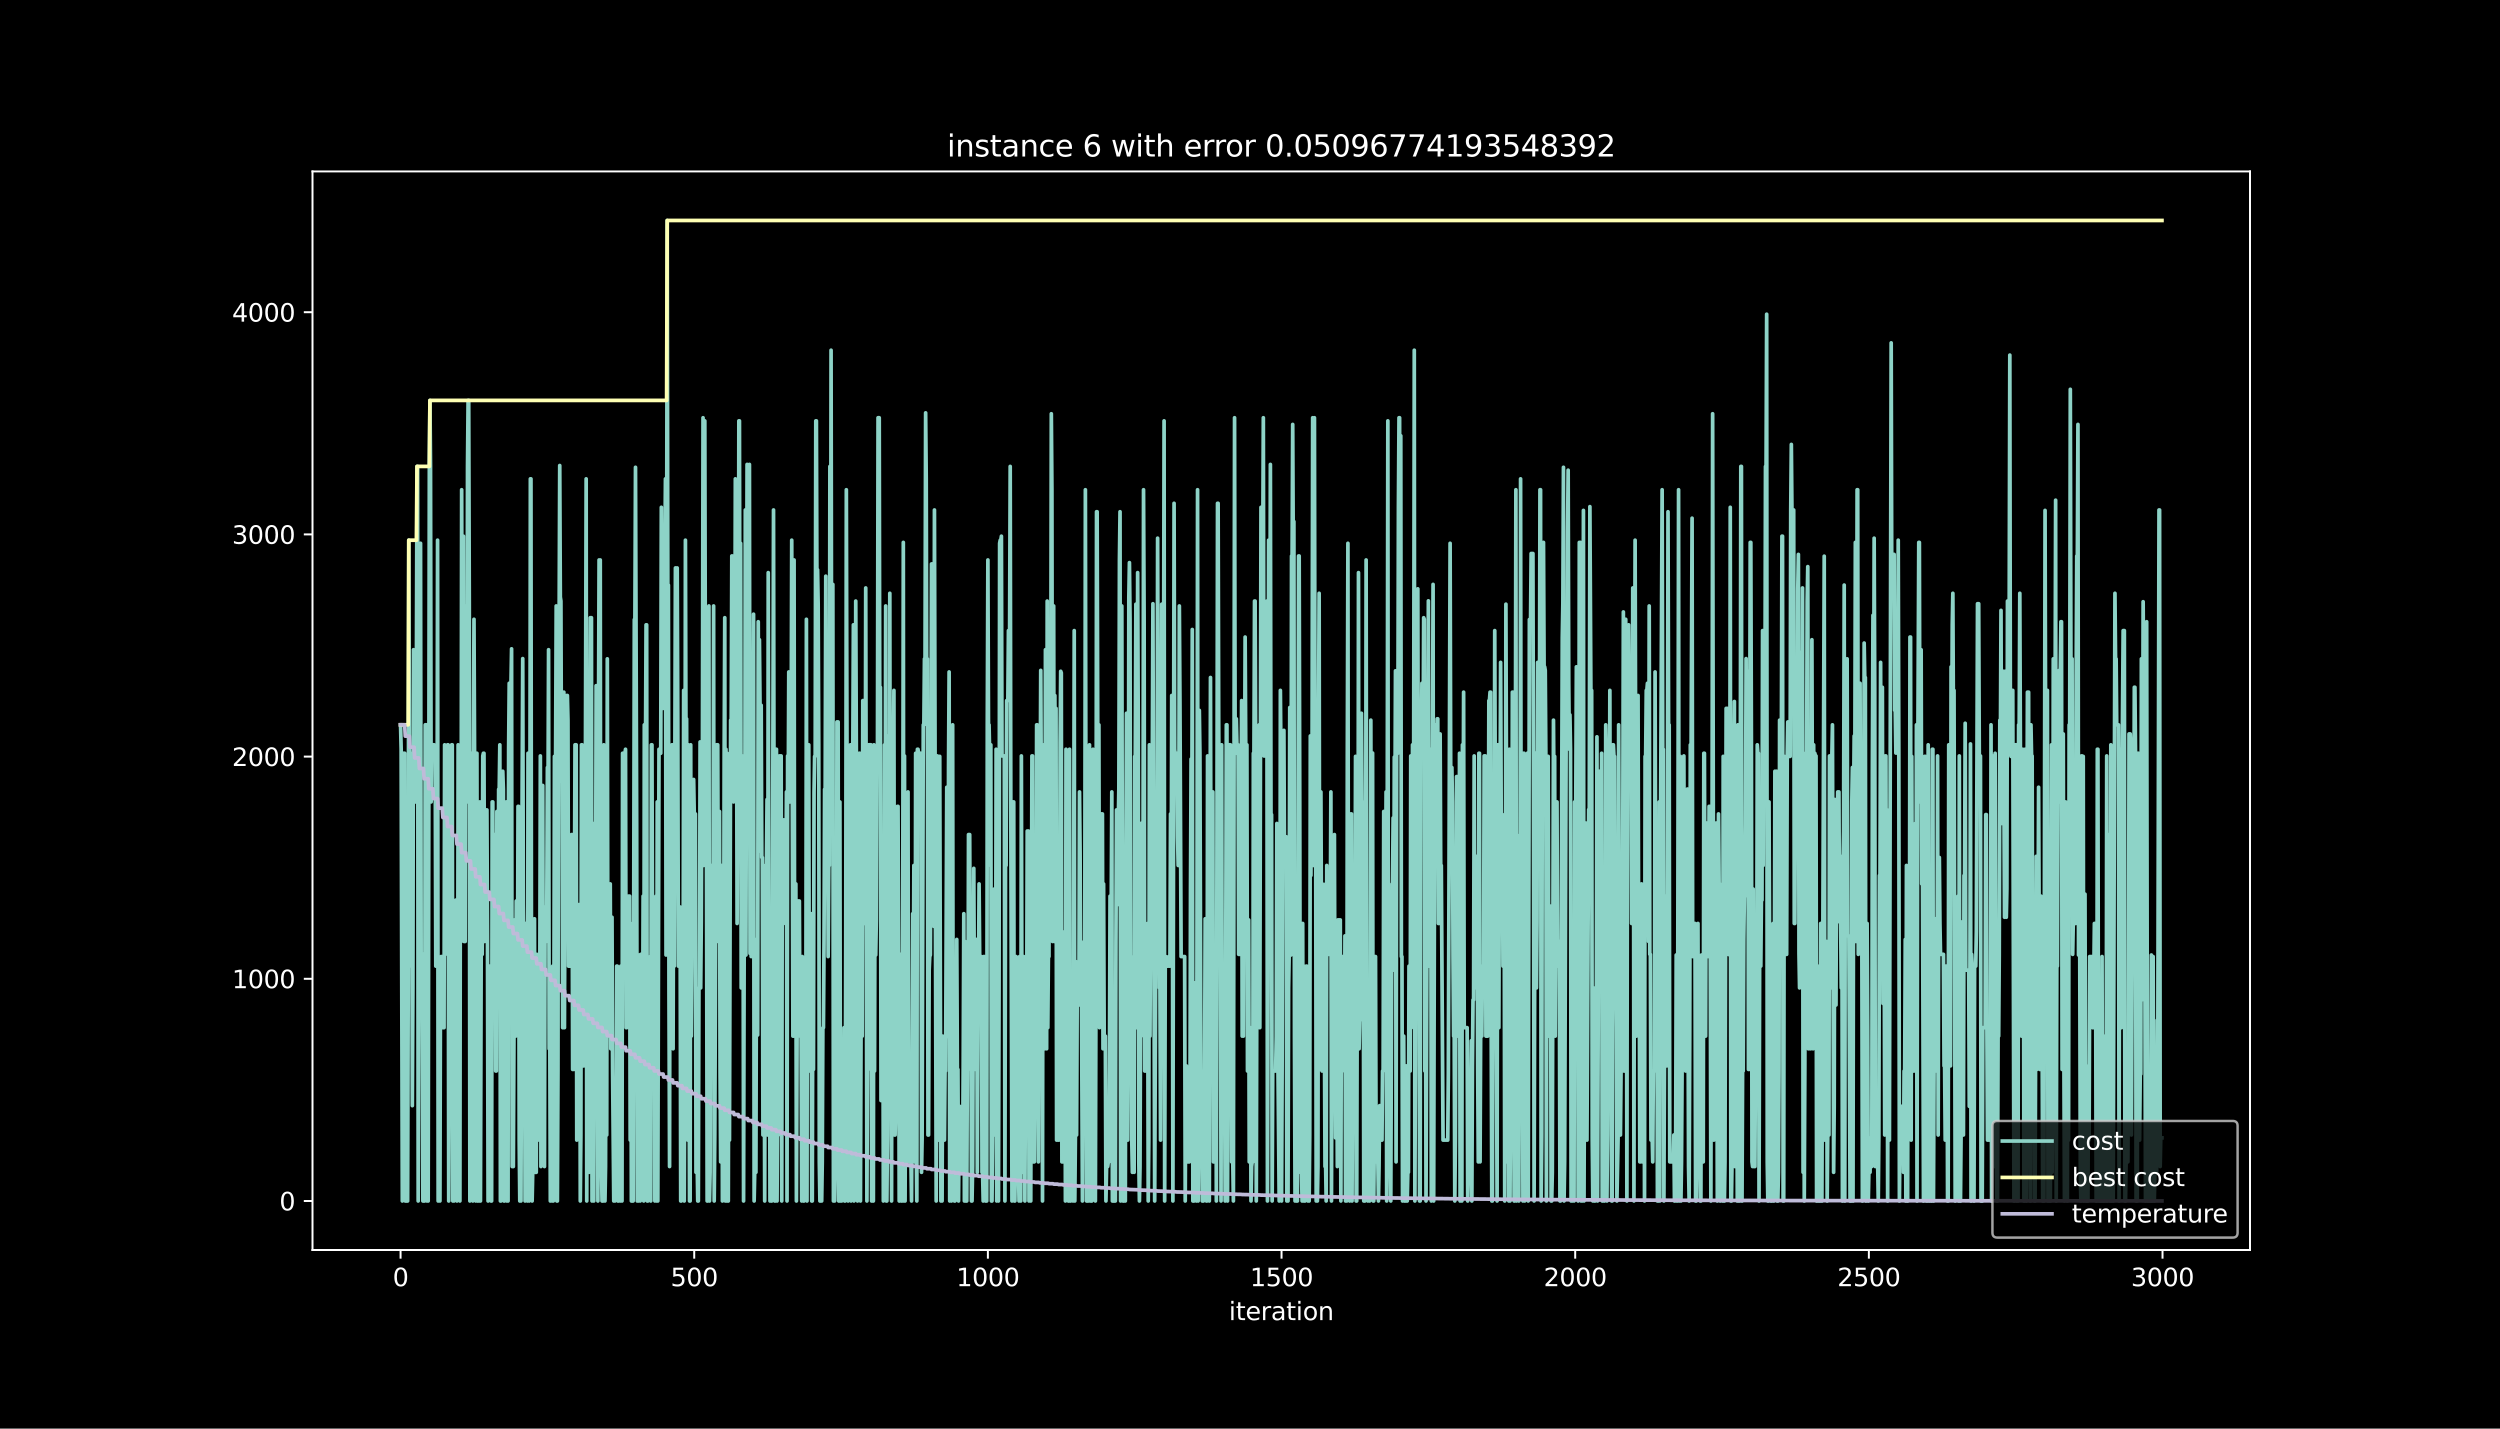 <?xml version="1.0" encoding="utf-8" standalone="no"?>
<!DOCTYPE svg PUBLIC "-//W3C//DTD SVG 1.1//EN"
  "http://www.w3.org/Graphics/SVG/1.1/DTD/svg11.dtd">
<svg height="576pt" version="1.1" viewBox="0 0 1008 576" width="1008pt" xmlns="http://www.w3.org/2000/svg" xmlns:xlink="http://www.w3.org/1999/xlink">
 <defs>
  <style type="text/css">*{stroke-linecap:butt;stroke-linejoin:round;}</style>
 </defs>
 <g id="figure_1">
  <g id="patch_1">
   <path d="M 0 576 
L 1008 576 
L 1008 0 
L 0 0 
z
"/>
  </g>
  <g id="axes_1">
   <g id="patch_2">
    <path d="M 126 504 
L 907.2 504 
L 907.2 69.12 
L 126 69.12 
z
"/>
   </g>
   <g id="matplotlib.axis_1">
    <g id="xtick_1">
     <g id="line2d_1">
      <defs>
       <path d="M 0 0 
L 0 3.5 
" id="mdbd7d6bbe1" style="stroke:#ffffff;stroke-width:0.8;"/>
      </defs>
      <g>
       <use style="fill:#ffffff;stroke:#ffffff;stroke-width:0.8;" x="161.509" xlink:href="#mdbd7d6bbe1" y="504"/>
      </g>
     </g>
     <g id="text_1">
      <!-- 0 -->
      <g style="fill:#ffffff;" transform="translate(158.328 518.598)scale(0.1 -0.1)">
       <defs>
        <path d="M 2034 4250 
Q 1547 4250 1301 3770 
Q 1056 3291 1056 2328 
Q 1056 1369 1301 889 
Q 1547 409 2034 409 
Q 2525 409 2770 889 
Q 3016 1369 3016 2328 
Q 3016 3291 2770 3770 
Q 2525 4250 2034 4250 
z
M 2034 4750 
Q 2819 4750 3233 4129 
Q 3647 3509 3647 2328 
Q 3647 1150 3233 529 
Q 2819 -91 2034 -91 
Q 1250 -91 836 529 
Q 422 1150 422 2328 
Q 422 3509 836 4129 
Q 1250 4750 2034 4750 
z
" id="DejaVuSans-30" transform="scale(0.016)"/>
       </defs>
       <use xlink:href="#DejaVuSans-30"/>
      </g>
     </g>
    </g>
    <g id="xtick_2">
     <g id="line2d_2">
      <g>
       <use style="fill:#ffffff;stroke:#ffffff;stroke-width:0.8;" x="279.912" xlink:href="#mdbd7d6bbe1" y="504"/>
      </g>
     </g>
     <g id="text_2">
      <!-- 500 -->
      <g style="fill:#ffffff;" transform="translate(270.368 518.598)scale(0.1 -0.1)">
       <defs>
        <path d="M 691 4666 
L 3169 4666 
L 3169 4134 
L 1269 4134 
L 1269 2991 
Q 1406 3038 1543 3061 
Q 1681 3084 1819 3084 
Q 2600 3084 3056 2656 
Q 3513 2228 3513 1497 
Q 3513 744 3044 326 
Q 2575 -91 1722 -91 
Q 1428 -91 1123 -41 
Q 819 9 494 109 
L 494 744 
Q 775 591 1075 516 
Q 1375 441 1709 441 
Q 2250 441 2565 725 
Q 2881 1009 2881 1497 
Q 2881 1984 2565 2268 
Q 2250 2553 1709 2553 
Q 1456 2553 1204 2497 
Q 953 2441 691 2322 
L 691 4666 
z
" id="DejaVuSans-35" transform="scale(0.016)"/>
       </defs>
       <use xlink:href="#DejaVuSans-35"/>
       <use x="63.623" xlink:href="#DejaVuSans-30"/>
       <use x="127.246" xlink:href="#DejaVuSans-30"/>
      </g>
     </g>
    </g>
    <g id="xtick_3">
     <g id="line2d_3">
      <g>
       <use style="fill:#ffffff;stroke:#ffffff;stroke-width:0.8;" x="398.315" xlink:href="#mdbd7d6bbe1" y="504"/>
      </g>
     </g>
     <g id="text_3">
      <!-- 1000 -->
      <g style="fill:#ffffff;" transform="translate(385.59 518.598)scale(0.1 -0.1)">
       <defs>
        <path d="M 794 531 
L 1825 531 
L 1825 4091 
L 703 3866 
L 703 4441 
L 1819 4666 
L 2450 4666 
L 2450 531 
L 3481 531 
L 3481 0 
L 794 0 
L 794 531 
z
" id="DejaVuSans-31" transform="scale(0.016)"/>
       </defs>
       <use xlink:href="#DejaVuSans-31"/>
       <use x="63.623" xlink:href="#DejaVuSans-30"/>
       <use x="127.246" xlink:href="#DejaVuSans-30"/>
       <use x="190.869" xlink:href="#DejaVuSans-30"/>
      </g>
     </g>
    </g>
    <g id="xtick_4">
     <g id="line2d_4">
      <g>
       <use style="fill:#ffffff;stroke:#ffffff;stroke-width:0.8;" x="516.718" xlink:href="#mdbd7d6bbe1" y="504"/>
      </g>
     </g>
     <g id="text_4">
      <!-- 1500 -->
      <g style="fill:#ffffff;" transform="translate(503.993 518.598)scale(0.1 -0.1)">
       <use xlink:href="#DejaVuSans-31"/>
       <use x="63.623" xlink:href="#DejaVuSans-35"/>
       <use x="127.246" xlink:href="#DejaVuSans-30"/>
       <use x="190.869" xlink:href="#DejaVuSans-30"/>
      </g>
     </g>
    </g>
    <g id="xtick_5">
     <g id="line2d_5">
      <g>
       <use style="fill:#ffffff;stroke:#ffffff;stroke-width:0.8;" x="635.122" xlink:href="#mdbd7d6bbe1" y="504"/>
      </g>
     </g>
     <g id="text_5">
      <!-- 2000 -->
      <g style="fill:#ffffff;" transform="translate(622.397 518.598)scale(0.1 -0.1)">
       <defs>
        <path d="M 1228 531 
L 3431 531 
L 3431 0 
L 469 0 
L 469 531 
Q 828 903 1448 1529 
Q 2069 2156 2228 2338 
Q 2531 2678 2651 2914 
Q 2772 3150 2772 3378 
Q 2772 3750 2511 3984 
Q 2250 4219 1831 4219 
Q 1534 4219 1204 4116 
Q 875 4013 500 3803 
L 500 4441 
Q 881 4594 1212 4672 
Q 1544 4750 1819 4750 
Q 2544 4750 2975 4387 
Q 3406 4025 3406 3419 
Q 3406 3131 3298 2873 
Q 3191 2616 2906 2266 
Q 2828 2175 2409 1742 
Q 1991 1309 1228 531 
z
" id="DejaVuSans-32" transform="scale(0.016)"/>
       </defs>
       <use xlink:href="#DejaVuSans-32"/>
       <use x="63.623" xlink:href="#DejaVuSans-30"/>
       <use x="127.246" xlink:href="#DejaVuSans-30"/>
       <use x="190.869" xlink:href="#DejaVuSans-30"/>
      </g>
     </g>
    </g>
    <g id="xtick_6">
     <g id="line2d_6">
      <g>
       <use style="fill:#ffffff;stroke:#ffffff;stroke-width:0.8;" x="753.525" xlink:href="#mdbd7d6bbe1" y="504"/>
      </g>
     </g>
     <g id="text_6">
      <!-- 2500 -->
      <g style="fill:#ffffff;" transform="translate(740.8 518.598)scale(0.1 -0.1)">
       <use xlink:href="#DejaVuSans-32"/>
       <use x="63.623" xlink:href="#DejaVuSans-35"/>
       <use x="127.246" xlink:href="#DejaVuSans-30"/>
       <use x="190.869" xlink:href="#DejaVuSans-30"/>
      </g>
     </g>
    </g>
    <g id="xtick_7">
     <g id="line2d_7">
      <g>
       <use style="fill:#ffffff;stroke:#ffffff;stroke-width:0.8;" x="871.928" xlink:href="#mdbd7d6bbe1" y="504"/>
      </g>
     </g>
     <g id="text_7">
      <!-- 3000 -->
      <g style="fill:#ffffff;" transform="translate(859.203 518.598)scale(0.1 -0.1)">
       <defs>
        <path d="M 2597 2516 
Q 3050 2419 3304 2112 
Q 3559 1806 3559 1356 
Q 3559 666 3084 287 
Q 2609 -91 1734 -91 
Q 1441 -91 1130 -33 
Q 819 25 488 141 
L 488 750 
Q 750 597 1062 519 
Q 1375 441 1716 441 
Q 2309 441 2620 675 
Q 2931 909 2931 1356 
Q 2931 1769 2642 2001 
Q 2353 2234 1838 2234 
L 1294 2234 
L 1294 2753 
L 1863 2753 
Q 2328 2753 2575 2939 
Q 2822 3125 2822 3475 
Q 2822 3834 2567 4026 
Q 2313 4219 1838 4219 
Q 1578 4219 1281 4162 
Q 984 4106 628 3988 
L 628 4550 
Q 988 4650 1302 4700 
Q 1616 4750 1894 4750 
Q 2613 4750 3031 4423 
Q 3450 4097 3450 3541 
Q 3450 3153 3228 2886 
Q 3006 2619 2597 2516 
z
" id="DejaVuSans-33" transform="scale(0.016)"/>
       </defs>
       <use xlink:href="#DejaVuSans-33"/>
       <use x="63.623" xlink:href="#DejaVuSans-30"/>
       <use x="127.246" xlink:href="#DejaVuSans-30"/>
       <use x="190.869" xlink:href="#DejaVuSans-30"/>
      </g>
     </g>
    </g>
    <g id="text_8">
     <!-- iteration -->
     <g style="fill:#ffffff;" transform="translate(495.477 532.277)scale(0.1 -0.1)">
      <defs>
       <path d="M 603 3500 
L 1178 3500 
L 1178 0 
L 603 0 
L 603 3500 
z
M 603 4863 
L 1178 4863 
L 1178 4134 
L 603 4134 
L 603 4863 
z
" id="DejaVuSans-69" transform="scale(0.016)"/>
       <path d="M 1172 4494 
L 1172 3500 
L 2356 3500 
L 2356 3053 
L 1172 3053 
L 1172 1153 
Q 1172 725 1289 603 
Q 1406 481 1766 481 
L 2356 481 
L 2356 0 
L 1766 0 
Q 1100 0 847 248 
Q 594 497 594 1153 
L 594 3053 
L 172 3053 
L 172 3500 
L 594 3500 
L 594 4494 
L 1172 4494 
z
" id="DejaVuSans-74" transform="scale(0.016)"/>
       <path d="M 3597 1894 
L 3597 1613 
L 953 1613 
Q 991 1019 1311 708 
Q 1631 397 2203 397 
Q 2534 397 2845 478 
Q 3156 559 3463 722 
L 3463 178 
Q 3153 47 2828 -22 
Q 2503 -91 2169 -91 
Q 1331 -91 842 396 
Q 353 884 353 1716 
Q 353 2575 817 3079 
Q 1281 3584 2069 3584 
Q 2775 3584 3186 3129 
Q 3597 2675 3597 1894 
z
M 3022 2063 
Q 3016 2534 2758 2815 
Q 2500 3097 2075 3097 
Q 1594 3097 1305 2825 
Q 1016 2553 972 2059 
L 3022 2063 
z
" id="DejaVuSans-65" transform="scale(0.016)"/>
       <path d="M 2631 2963 
Q 2534 3019 2420 3045 
Q 2306 3072 2169 3072 
Q 1681 3072 1420 2755 
Q 1159 2438 1159 1844 
L 1159 0 
L 581 0 
L 581 3500 
L 1159 3500 
L 1159 2956 
Q 1341 3275 1631 3429 
Q 1922 3584 2338 3584 
Q 2397 3584 2469 3576 
Q 2541 3569 2628 3553 
L 2631 2963 
z
" id="DejaVuSans-72" transform="scale(0.016)"/>
       <path d="M 2194 1759 
Q 1497 1759 1228 1600 
Q 959 1441 959 1056 
Q 959 750 1161 570 
Q 1363 391 1709 391 
Q 2188 391 2477 730 
Q 2766 1069 2766 1631 
L 2766 1759 
L 2194 1759 
z
M 3341 1997 
L 3341 0 
L 2766 0 
L 2766 531 
Q 2569 213 2275 61 
Q 1981 -91 1556 -91 
Q 1019 -91 701 211 
Q 384 513 384 1019 
Q 384 1609 779 1909 
Q 1175 2209 1959 2209 
L 2766 2209 
L 2766 2266 
Q 2766 2663 2505 2880 
Q 2244 3097 1772 3097 
Q 1472 3097 1187 3025 
Q 903 2953 641 2809 
L 641 3341 
Q 956 3463 1253 3523 
Q 1550 3584 1831 3584 
Q 2591 3584 2966 3190 
Q 3341 2797 3341 1997 
z
" id="DejaVuSans-61" transform="scale(0.016)"/>
       <path d="M 1959 3097 
Q 1497 3097 1228 2736 
Q 959 2375 959 1747 
Q 959 1119 1226 758 
Q 1494 397 1959 397 
Q 2419 397 2687 759 
Q 2956 1122 2956 1747 
Q 2956 2369 2687 2733 
Q 2419 3097 1959 3097 
z
M 1959 3584 
Q 2709 3584 3137 3096 
Q 3566 2609 3566 1747 
Q 3566 888 3137 398 
Q 2709 -91 1959 -91 
Q 1206 -91 779 398 
Q 353 888 353 1747 
Q 353 2609 779 3096 
Q 1206 3584 1959 3584 
z
" id="DejaVuSans-6f" transform="scale(0.016)"/>
       <path d="M 3513 2113 
L 3513 0 
L 2938 0 
L 2938 2094 
Q 2938 2591 2744 2837 
Q 2550 3084 2163 3084 
Q 1697 3084 1428 2787 
Q 1159 2491 1159 1978 
L 1159 0 
L 581 0 
L 581 3500 
L 1159 3500 
L 1159 2956 
Q 1366 3272 1645 3428 
Q 1925 3584 2291 3584 
Q 2894 3584 3203 3211 
Q 3513 2838 3513 2113 
z
" id="DejaVuSans-6e" transform="scale(0.016)"/>
      </defs>
      <use xlink:href="#DejaVuSans-69"/>
      <use x="27.783" xlink:href="#DejaVuSans-74"/>
      <use x="66.992" xlink:href="#DejaVuSans-65"/>
      <use x="128.516" xlink:href="#DejaVuSans-72"/>
      <use x="169.629" xlink:href="#DejaVuSans-61"/>
      <use x="230.908" xlink:href="#DejaVuSans-74"/>
      <use x="270.117" xlink:href="#DejaVuSans-69"/>
      <use x="297.9" xlink:href="#DejaVuSans-6f"/>
      <use x="359.082" xlink:href="#DejaVuSans-6e"/>
     </g>
    </g>
   </g>
   <g id="matplotlib.axis_2">
    <g id="ytick_1">
     <g id="line2d_8">
      <defs>
       <path d="M 0 0 
L -3.5 0 
" id="m55fc4680a4" style="stroke:#ffffff;stroke-width:0.8;"/>
      </defs>
      <g>
       <use style="fill:#ffffff;stroke:#ffffff;stroke-width:0.8;" x="126" xlink:href="#m55fc4680a4" y="484.233"/>
      </g>
     </g>
     <g id="text_9">
      <!-- 0 -->
      <g style="fill:#ffffff;" transform="translate(112.638 488.032)scale(0.1 -0.1)">
       <use xlink:href="#DejaVuSans-30"/>
      </g>
     </g>
    </g>
    <g id="ytick_2">
     <g id="line2d_9">
      <g>
       <use style="fill:#ffffff;stroke:#ffffff;stroke-width:0.8;" x="126" xlink:href="#m55fc4680a4" y="394.646"/>
      </g>
     </g>
     <g id="text_10">
      <!-- 1000 -->
      <g style="fill:#ffffff;" transform="translate(93.55 398.445)scale(0.1 -0.1)">
       <use xlink:href="#DejaVuSans-31"/>
       <use x="63.623" xlink:href="#DejaVuSans-30"/>
       <use x="127.246" xlink:href="#DejaVuSans-30"/>
       <use x="190.869" xlink:href="#DejaVuSans-30"/>
      </g>
     </g>
    </g>
    <g id="ytick_3">
     <g id="line2d_10">
      <g>
       <use style="fill:#ffffff;stroke:#ffffff;stroke-width:0.8;" x="126" xlink:href="#m55fc4680a4" y="305.06"/>
      </g>
     </g>
     <g id="text_11">
      <!-- 2000 -->
      <g style="fill:#ffffff;" transform="translate(93.55 308.859)scale(0.1 -0.1)">
       <use xlink:href="#DejaVuSans-32"/>
       <use x="63.623" xlink:href="#DejaVuSans-30"/>
       <use x="127.246" xlink:href="#DejaVuSans-30"/>
       <use x="190.869" xlink:href="#DejaVuSans-30"/>
      </g>
     </g>
    </g>
    <g id="ytick_4">
     <g id="line2d_11">
      <g>
       <use style="fill:#ffffff;stroke:#ffffff;stroke-width:0.8;" x="126" xlink:href="#m55fc4680a4" y="215.473"/>
      </g>
     </g>
     <g id="text_12">
      <!-- 3000 -->
      <g style="fill:#ffffff;" transform="translate(93.55 219.272)scale(0.1 -0.1)">
       <use xlink:href="#DejaVuSans-33"/>
       <use x="63.623" xlink:href="#DejaVuSans-30"/>
       <use x="127.246" xlink:href="#DejaVuSans-30"/>
       <use x="190.869" xlink:href="#DejaVuSans-30"/>
      </g>
     </g>
    </g>
    <g id="ytick_5">
     <g id="line2d_12">
      <g>
       <use style="fill:#ffffff;stroke:#ffffff;stroke-width:0.8;" x="126" xlink:href="#m55fc4680a4" y="125.887"/>
      </g>
     </g>
     <g id="text_13">
      <!-- 4000 -->
      <g style="fill:#ffffff;" transform="translate(93.55 129.686)scale(0.1 -0.1)">
       <defs>
        <path d="M 2419 4116 
L 825 1625 
L 2419 1625 
L 2419 4116 
z
M 2253 4666 
L 3047 4666 
L 3047 1625 
L 3713 1625 
L 3713 1100 
L 3047 1100 
L 3047 0 
L 2419 0 
L 2419 1100 
L 313 1100 
L 313 1709 
L 2253 4666 
z
" id="DejaVuSans-34" transform="scale(0.016)"/>
       </defs>
       <use xlink:href="#DejaVuSans-34"/>
       <use x="63.623" xlink:href="#DejaVuSans-30"/>
       <use x="127.246" xlink:href="#DejaVuSans-30"/>
       <use x="190.869" xlink:href="#DejaVuSans-30"/>
      </g>
     </g>
    </g>
   </g>
   <g id="line2d_13">
    <path clip-path="url(#p9199ddbc70)" d="M 161.509 292.249 
L 161.746 302.103 
L 162.22 484.233 
L 162.456 431.825 
L 162.693 303.716 
L 163.167 303.716 
L 163.404 484.233 
L 164.351 484.233 
L 164.588 398.319 
L 164.824 217.802 
L 165.061 303.716 
L 165.535 303.716 
L 165.772 389.54 
L 166.008 328.173 
L 166.245 445.8 
L 166.482 398.319 
L 166.719 261.968 
L 166.956 270.927 
L 167.192 270.927 
L 167.429 323.335 
L 167.666 323.335 
L 167.903 270.3 
L 168.14 188.06 
L 168.376 188.06 
L 168.613 484.233 
L 169.087 304.97 
L 169.324 304.97 
L 169.561 219.057 
L 169.797 384.433 
L 170.034 384.433 
L 170.271 398.319 
L 170.508 484.233 
L 171.218 484.233 
L 171.455 292.249 
L 171.929 292.249 
L 172.165 484.233 
L 172.402 302.103 
L 172.639 484.233 
L 173.113 188.06 
L 173.349 161.452 
L 173.586 188.06 
L 173.823 323.335 
L 174.06 300.312 
L 175.007 300.312 
L 175.244 303.716 
L 175.481 303.716 
L 175.717 389.54 
L 175.954 362.933 
L 176.191 371.712 
L 176.428 217.802 
L 176.665 484.233 
L 176.901 414.355 
L 177.138 414.355 
L 177.375 484.233 
L 177.612 389.54 
L 177.849 385.688 
L 178.322 385.688 
L 178.559 414.355 
L 179.033 414.355 
L 179.27 300.312 
L 179.506 384.792 
L 179.743 372.339 
L 180.217 372.339 
L 180.454 300.312 
L 180.69 300.312 
L 180.927 484.233 
L 181.638 303.357 
L 181.874 431.197 
L 182.111 300.312 
L 182.348 300.312 
L 182.585 484.233 
L 182.822 422.866 
L 183.058 484.233 
L 183.295 457.626 
L 183.532 457.626 
L 183.769 362.933 
L 184.006 457.626 
L 184.242 484.233 
L 184.479 472.676 
L 184.716 300.312 
L 184.953 384.792 
L 185.19 384.792 
L 185.427 484.233 
L 185.663 304.791 
L 185.9 379.596 
L 186.137 197.466 
L 186.374 302.103 
L 186.611 216.19 
L 186.847 216.19 
L 187.084 379.596 
L 187.558 379.596 
L 187.795 244.32 
L 188.031 244.32 
L 188.268 323.335 
L 188.505 188.06 
L 188.742 161.452 
L 188.979 161.452 
L 189.215 243.693 
L 189.452 484.233 
L 189.689 303.716 
L 190.163 303.716 
L 190.636 484.233 
L 190.873 302.103 
L 191.11 249.695 
L 191.347 304.97 
L 191.583 304.97 
L 191.82 484.233 
L 192.057 303.716 
L 192.294 303.716 
L 192.531 484.233 
L 192.768 484.233 
L 193.004 385.06 
L 193.241 484.233 
L 193.478 323.335 
L 193.715 484.233 
L 194.188 323.425 
L 194.425 384.792 
L 194.662 304.791 
L 194.899 303.716 
L 195.136 303.716 
L 195.372 379.596 
L 195.609 326.56 
L 196.32 326.56 
L 196.556 379.596 
L 196.793 484.233 
L 197.03 389.54 
L 197.504 389.54 
L 197.74 459.686 
L 197.977 484.233 
L 198.214 484.233 
L 198.451 323.335 
L 198.688 323.335 
L 198.924 389.54 
L 199.398 336.505 
L 199.635 336.505 
L 199.872 431.825 
L 200.109 431.825 
L 200.345 327.188 
L 200.582 379.596 
L 200.819 379.596 
L 201.056 318.229 
L 201.293 318.229 
L 201.529 300.312 
L 201.766 484.233 
L 202.003 484.233 
L 202.24 372.339 
L 202.477 372.339 
L 202.713 310.972 
L 202.95 318.229 
L 203.187 484.233 
L 203.424 484.233 
L 203.661 385.688 
L 203.897 372.339 
L 204.134 323.335 
L 204.371 484.233 
L 204.608 431.197 
L 204.845 484.233 
L 205.081 302.103 
L 205.318 275.496 
L 206.029 275.496 
L 206.265 261.61 
L 206.502 470.347 
L 206.976 470.347 
L 207.449 370.906 
L 207.686 417.76 
L 207.923 417.76 
L 208.16 363.291 
L 208.397 363.291 
L 208.634 403.157 
L 208.87 325.127 
L 209.107 325.127 
L 209.344 459.686 
L 209.581 484.233 
L 209.818 417.76 
L 210.054 484.233 
L 210.528 318.587 
L 210.765 265.552 
L 211.002 364.724 
L 211.238 384.792 
L 211.475 384.792 
L 211.712 484.233 
L 211.949 372.339 
L 212.422 372.339 
L 212.659 484.233 
L 212.896 303.716 
L 213.133 323.335 
L 213.37 484.233 
L 213.606 385.06 
L 213.843 193.076 
L 214.08 193.076 
L 214.317 431.825 
L 214.554 484.233 
L 214.79 472.676 
L 215.264 472.676 
L 215.501 370.458 
L 215.738 472.676 
L 216.211 472.676 
L 216.448 384.792 
L 216.685 459.686 
L 216.922 459.686 
L 217.159 385.688 
L 217.395 431.825 
L 217.632 405.217 
L 217.869 304.791 
L 218.106 470.347 
L 218.579 316.706 
L 218.816 316.706 
L 219.053 415.878 
L 219.29 415.878 
L 219.527 470.347 
L 219.763 365.71 
L 220 365.71 
L 220.237 379.596 
L 220.474 365.71 
L 220.711 309.449 
L 220.947 323.335 
L 221.184 261.968 
L 221.421 422.866 
L 221.658 408.98 
L 221.895 484.233 
L 222.131 470.347 
L 222.368 470.347 
L 222.605 484.233 
L 222.842 389.54 
L 223.079 484.233 
L 223.316 417.76 
L 223.552 304.97 
L 224.026 304.97 
L 224.263 244.32 
L 224.5 484.233 
L 224.736 484.233 
L 224.973 431.197 
L 225.21 249.068 
L 225.447 249.068 
L 225.684 187.701 
L 225.92 240.736 
L 226.157 242.349 
L 226.394 315.183 
L 226.631 315.183 
L 226.868 414.355 
L 227.104 414.355 
L 227.341 279.08 
L 227.578 414.355 
L 227.815 352.988 
L 228.052 323.425 
L 228.288 323.425 
L 228.525 280.423 
L 228.762 280.423 
L 228.999 290.367 
L 229.236 389.54 
L 230.183 389.54 
L 230.42 336.505 
L 230.657 336.505 
L 230.893 431.197 
L 231.13 376.729 
L 231.367 431.197 
L 231.841 300.312 
L 232.314 300.312 
L 232.551 459.686 
L 232.788 385.688 
L 233.025 385.688 
L 233.261 417.76 
L 233.498 364.724 
L 233.735 364.724 
L 233.972 484.233 
L 234.209 457.626 
L 234.445 300.312 
L 234.682 300.312 
L 234.919 429.764 
L 235.393 429.764 
L 235.866 377.356 
L 236.34 193.076 
L 236.577 484.233 
L 236.813 384.792 
L 237.05 468.465 
L 237.287 459.686 
L 237.524 472.676 
L 237.761 302.103 
L 237.997 249.068 
L 238.471 249.068 
L 238.708 484.233 
L 238.945 431.197 
L 239.182 332.025 
L 239.418 484.233 
L 239.655 389.54 
L 239.892 375.654 
L 240.129 375.654 
L 240.366 276.482 
L 240.602 276.482 
L 241.076 484.233 
L 241.313 292.249 
L 241.55 225.776 
L 241.786 292.249 
L 242.023 225.776 
L 242.26 468.465 
L 242.497 468.465 
L 242.734 484.233 
L 243.207 484.233 
L 243.444 300.312 
L 243.681 431.825 
L 243.918 484.233 
L 244.154 470.347 
L 244.391 385.688 
L 244.628 457.626 
L 244.865 265.642 
L 245.102 403.157 
L 245.338 389.54 
L 245.575 389.54 
L 245.812 417.76 
L 246.049 356.393 
L 246.286 422.866 
L 246.523 422.866 
L 246.759 369.831 
L 246.996 431.197 
L 247.47 484.233 
L 247.707 459.686 
L 247.943 484.233 
L 248.18 472.676 
L 248.417 472.676 
L 248.654 389.54 
L 248.891 389.54 
L 249.127 484.233 
L 249.364 484.233 
L 249.601 431.825 
L 249.838 431.825 
L 250.075 484.233 
L 250.311 389.54 
L 250.548 389.54 
L 250.785 484.233 
L 251.022 303.716 
L 251.259 303.716 
L 251.495 323.335 
L 251.732 303.716 
L 251.969 303.716 
L 252.206 302.103 
L 252.443 414.355 
L 252.679 414.355 
L 252.916 387.748 
L 253.153 387.748 
L 253.39 361.32 
L 253.864 361.32 
L 254.1 459.686 
L 254.337 372.339 
L 254.574 484.233 
L 255.284 484.233 
L 255.758 249.785 
L 255.995 249.785 
L 256.232 188.418 
L 256.705 332.652 
L 256.942 484.233 
L 257.179 389.54 
L 257.416 484.233 
L 257.652 385.06 
L 257.889 385.06 
L 258.126 484.233 
L 258.363 384.792 
L 258.6 384.792 
L 258.836 459.686 
L 259.073 431.197 
L 259.31 361.32 
L 259.547 484.233 
L 259.784 292.249 
L 260.02 304.97 
L 260.257 304.97 
L 260.494 251.935 
L 260.731 251.935 
L 260.968 484.233 
L 261.205 484.233 
L 261.441 468.465 
L 261.915 468.465 
L 262.152 385.688 
L 262.389 484.233 
L 262.625 300.312 
L 262.862 300.312 
L 263.099 385.688 
L 263.573 385.688 
L 263.809 379.596 
L 264.046 484.233 
L 264.52 361.32 
L 264.757 484.233 
L 264.993 323.335 
L 265.23 484.233 
L 265.704 302.103 
L 265.941 302.103 
L 266.177 303.716 
L 266.414 303.716 
L 266.651 204.544 
L 266.888 285.619 
L 267.361 285.619 
L 267.598 224.163 
L 268.072 224.163 
L 268.309 193.076 
L 268.545 385.06 
L 269.019 88.887 
L 269.256 235.899 
L 269.493 235.899 
L 269.73 400.469 
L 269.966 470.347 
L 270.203 304.791 
L 270.677 304.791 
L 270.914 300.312 
L 271.15 300.312 
L 271.387 422.866 
L 271.624 328.173 
L 271.861 389.54 
L 272.334 229.001 
L 272.571 229.001 
L 272.808 328.173 
L 273.045 229.001 
L 273.282 290.367 
L 273.518 389.54 
L 273.992 389.54 
L 274.229 365.71 
L 274.466 484.233 
L 274.702 484.233 
L 274.939 470.347 
L 275.176 470.347 
L 275.413 417.312 
L 275.65 278.363 
L 275.886 484.233 
L 276.123 398.319 
L 276.36 217.802 
L 276.597 303.716 
L 276.834 289.83 
L 277.071 403.874 
L 277.307 459.686 
L 277.544 300.312 
L 278.018 484.233 
L 278.255 484.233 
L 278.491 300.312 
L 278.728 417.76 
L 278.965 389.54 
L 279.202 336.505 
L 279.439 375.654 
L 279.675 314.287 
L 279.912 328.173 
L 280.386 328.173 
L 280.623 472.676 
L 280.859 472.676 
L 281.096 468.465 
L 281.333 484.233 
L 281.57 484.233 
L 281.807 398.319 
L 282.043 398.319 
L 282.28 299.147 
L 282.517 398.319 
L 282.754 371.712 
L 282.991 303.716 
L 283.227 303.716 
L 283.464 168.44 
L 283.701 348.957 
L 283.938 169.694 
L 284.175 169.694 
L 284.412 279.08 
L 284.648 282.484 
L 284.885 348.957 
L 285.122 484.233 
L 285.359 484.233 
L 285.832 244.32 
L 286.069 484.233 
L 286.306 472.676 
L 286.543 385.688 
L 286.78 348.957 
L 287.016 348.957 
L 287.253 385.688 
L 287.49 379.596 
L 287.727 244.32 
L 287.964 484.233 
L 288.2 457.626 
L 288.437 403.157 
L 288.674 303.985 
L 288.911 300.312 
L 289.384 300.312 
L 289.621 379.596 
L 289.858 327.188 
L 290.095 327.188 
L 290.332 431.825 
L 290.568 468.465 
L 290.805 348.957 
L 291.042 348.957 
L 291.279 484.233 
L 291.516 384.792 
L 291.753 414.355 
L 291.989 302.103 
L 292.226 249.068 
L 292.463 484.233 
L 292.7 302.103 
L 292.937 484.233 
L 293.173 303.716 
L 293.41 484.233 
L 293.647 484.233 
L 293.884 384.792 
L 294.121 459.686 
L 294.594 290.367 
L 294.831 290.367 
L 295.068 224.163 
L 295.305 224.163 
L 295.778 323.335 
L 296.015 292.249 
L 296.252 292.249 
L 296.489 193.076 
L 296.725 280.423 
L 296.962 273.167 
L 297.199 372.339 
L 297.436 304.97 
L 297.673 304.97 
L 297.909 169.694 
L 298.146 169.694 
L 298.383 304.97 
L 298.62 219.057 
L 298.857 398.319 
L 299.093 304.791 
L 299.33 304.791 
L 299.567 323.335 
L 299.804 484.233 
L 300.041 385.06 
L 300.278 385.06 
L 300.514 205.619 
L 300.751 385.06 
L 301.225 187.253 
L 301.462 286.426 
L 301.698 216.19 
L 301.935 286.426 
L 302.172 187.253 
L 302.409 384.433 
L 302.646 328.442 
L 302.882 385.688 
L 303.119 303.716 
L 303.356 303.716 
L 303.593 302.103 
L 303.83 247.635 
L 304.066 484.233 
L 304.303 472.676 
L 304.54 419.641 
L 304.777 472.676 
L 305.014 378.789 
L 305.25 417.312 
L 305.487 417.312 
L 305.724 250.681 
L 305.961 319.304 
L 306.198 257.937 
L 306.434 284.365 
L 306.671 343.223 
L 306.908 284.365 
L 307.145 345.732 
L 307.382 345.732 
L 307.619 457.626 
L 307.855 457.626 
L 308.092 391.152 
L 308.329 484.233 
L 308.566 348.957 
L 309.039 348.957 
L 309.276 322.35 
L 309.513 457.626 
L 309.75 230.882 
L 309.987 372.339 
L 310.223 389.54 
L 310.46 484.233 
L 310.697 372.339 
L 310.934 484.233 
L 311.171 484.233 
L 311.881 205.619 
L 312.355 484.233 
L 312.591 484.233 
L 312.828 302.103 
L 313.065 302.103 
L 313.302 484.233 
L 313.539 443.74 
L 313.775 457.626 
L 314.012 403.157 
L 314.249 304.791 
L 314.96 304.791 
L 315.196 484.233 
L 315.433 330.592 
L 316.38 330.592 
L 316.617 372.339 
L 316.854 372.339 
L 317.091 319.304 
L 317.328 484.233 
L 317.564 304.791 
L 317.801 323.335 
L 318.038 270.927 
L 318.275 323.335 
L 318.512 323.335 
L 318.748 270.927 
L 318.985 303.716 
L 319.222 217.802 
L 319.696 417.76 
L 319.932 417.76 
L 320.169 225.776 
L 320.406 417.76 
L 320.643 417.76 
L 320.88 356.393 
L 321.116 484.233 
L 321.59 363.291 
L 322.301 363.291 
L 322.537 417.76 
L 323.011 417.76 
L 323.248 484.233 
L 323.485 385.688 
L 323.721 470.347 
L 323.958 484.233 
L 324.195 484.233 
L 324.432 459.686 
L 324.669 459.686 
L 324.905 431.825 
L 325.142 249.695 
L 325.379 484.233 
L 325.616 300.312 
L 326.089 300.312 
L 326.326 431.825 
L 326.563 370.458 
L 326.8 368.397 
L 327.037 368.397 
L 327.273 484.233 
L 327.51 484.233 
L 327.747 385.688 
L 327.984 431.197 
L 328.221 319.304 
L 328.457 304.97 
L 328.694 304.97 
L 328.931 169.694 
L 329.168 169.694 
L 329.405 243.603 
L 329.641 229.717 
L 329.878 243.603 
L 330.115 300.312 
L 330.352 468.465 
L 330.589 484.233 
L 330.826 484.233 
L 331.062 429.764 
L 331.299 484.233 
L 331.536 468.465 
L 331.773 414.355 
L 332.01 414.355 
L 332.246 379.596 
L 332.483 318.229 
L 332.72 318.229 
L 332.957 232.315 
L 333.194 325.396 
L 333.43 325.396 
L 333.667 310.345 
L 333.904 385.688 
L 334.141 348.957 
L 334.378 348.957 
L 334.614 188.06 
L 334.851 323.335 
L 335.088 141.206 
L 335.325 302.103 
L 335.562 302.103 
L 335.798 235.63 
L 336.035 484.233 
L 336.272 379.596 
L 336.509 484.233 
L 336.746 470.347 
L 336.982 417.939 
L 337.219 470.347 
L 337.456 291.084 
L 337.93 291.084 
L 338.167 484.233 
L 338.403 484.233 
L 338.64 323.335 
L 338.877 484.233 
L 339.114 422.866 
L 339.351 484.233 
L 339.824 458.79 
L 340.061 468.465 
L 340.298 414.355 
L 340.535 484.233 
L 340.771 484.233 
L 341.008 379.596 
L 341.245 197.466 
L 341.955 484.233 
L 342.192 303.716 
L 342.429 429.764 
L 342.666 429.764 
L 342.903 300.312 
L 343.139 484.233 
L 343.376 304.97 
L 343.85 304.97 
L 344.087 251.935 
L 344.323 484.233 
L 344.56 422.866 
L 344.797 422.866 
L 345.034 242.349 
L 345.271 303.716 
L 345.508 303.716 
L 345.744 484.233 
L 345.981 422.866 
L 346.218 398.319 
L 346.455 303.716 
L 346.692 303.716 
L 346.928 484.233 
L 347.165 417.76 
L 347.639 417.76 
L 347.876 282.484 
L 348.112 282.484 
L 348.349 372.339 
L 348.823 372.339 
L 349.06 237.063 
L 349.533 484.233 
L 349.77 431.197 
L 350.007 431.197 
L 350.244 300.312 
L 351.191 300.312 
L 351.428 484.233 
L 351.664 429.764 
L 351.901 484.233 
L 352.138 484.233 
L 352.375 300.312 
L 352.612 431.825 
L 352.849 332.652 
L 353.085 385.06 
L 353.322 371.174 
L 353.559 303.716 
L 353.796 303.716 
L 354.033 168.44 
L 354.506 168.44 
L 354.743 303.716 
L 354.98 277.109 
L 355.217 443.74 
L 355.453 357.826 
L 355.927 357.826 
L 356.164 484.233 
L 356.401 417.76 
L 356.637 300.312 
L 356.874 379.596 
L 357.111 244.32 
L 357.348 484.233 
L 357.585 484.233 
L 357.821 457.626 
L 358.058 296.728 
L 358.295 304.791 
L 358.532 431.197 
L 358.769 239.214 
L 359.005 431.197 
L 359.242 431.197 
L 359.479 484.233 
L 359.716 303.716 
L 359.953 304.97 
L 360.19 304.97 
L 360.426 278.363 
L 360.663 457.626 
L 360.9 457.626 
L 361.137 443.74 
L 361.374 370.906 
L 361.61 379.596 
L 361.847 325.127 
L 362.084 325.127 
L 362.321 385.688 
L 362.558 484.233 
L 362.794 484.233 
L 363.031 384.792 
L 363.268 384.792 
L 363.505 484.233 
L 363.742 484.233 
L 363.978 379.596 
L 364.215 218.698 
L 364.452 484.233 
L 364.689 304.791 
L 364.926 484.233 
L 365.399 345.911 
L 365.873 345.911 
L 366.11 319.304 
L 366.346 468.465 
L 367.294 468.465 
L 367.53 484.233 
L 368.004 368.397 
L 368.241 398.319 
L 368.478 348.957 
L 368.715 468.465 
L 368.951 468.465 
L 369.188 303.716 
L 369.425 459.686 
L 369.662 484.233 
L 369.899 302.103 
L 370.135 302.103 
L 370.372 303.716 
L 371.319 303.716 
L 371.556 472.676 
L 371.793 458.79 
L 372.267 292.249 
L 372.503 292.249 
L 372.74 265.642 
L 372.977 265.642 
L 373.214 166.469 
L 373.451 193.076 
L 373.687 292.249 
L 373.924 265.642 
L 374.161 457.626 
L 374.398 457.626 
L 374.635 391.152 
L 374.871 385.688 
L 375.108 385.06 
L 375.345 332.025 
L 375.582 227.388 
L 376.056 227.388 
L 376.292 280.423 
L 376.529 373.504 
L 376.766 205.619 
L 377.476 484.233 
L 377.95 304.791 
L 378.187 459.686 
L 378.66 459.686 
L 378.897 304.97 
L 379.371 484.233 
L 379.608 417.76 
L 379.844 484.233 
L 380.081 417.76 
L 380.318 459.686 
L 380.792 459.686 
L 381.028 431.825 
L 381.265 431.825 
L 381.739 317.423 
L 381.976 356.572 
L 382.212 417.939 
L 382.449 309.449 
L 382.686 270.927 
L 382.923 484.233 
L 383.16 457.626 
L 383.397 385.688 
L 383.633 484.233 
L 383.87 323.335 
L 384.107 292.249 
L 384.344 468.465 
L 384.581 468.465 
L 384.817 484.233 
L 385.054 484.233 
L 385.291 431.825 
L 385.528 431.825 
L 385.765 378.789 
L 386.001 431.197 
L 386.238 431.197 
L 386.475 484.233 
L 386.712 457.626 
L 386.949 446.069 
L 387.185 472.676 
L 387.422 472.676 
L 387.659 468.465 
L 388.133 468.465 
L 388.369 429.764 
L 388.606 368.397 
L 388.843 484.233 
L 389.08 379.596 
L 389.317 484.233 
L 389.79 484.233 
L 390.027 431.197 
L 390.264 431.197 
L 390.501 336.505 
L 390.974 336.505 
L 391.211 389.54 
L 391.448 389.54 
L 391.685 484.233 
L 391.922 484.233 
L 392.158 470.347 
L 392.632 350.122 
L 392.869 404.59 
L 393.106 404.59 
L 393.342 431.197 
L 393.579 378.789 
L 393.816 378.789 
L 394.053 472.676 
L 394.29 411.309 
L 394.526 397.423 
L 394.763 356.393 
L 395 385.688 
L 395.71 385.688 
L 395.947 472.676 
L 396.184 472.676 
L 396.421 484.233 
L 396.658 385.688 
L 396.894 385.688 
L 397.131 414.355 
L 397.368 484.233 
L 397.842 484.233 
L 398.078 292.249 
L 398.315 225.776 
L 398.552 292.249 
L 398.789 292.249 
L 399.026 304.791 
L 399.263 348.957 
L 399.499 300.312 
L 399.736 484.233 
L 399.973 484.233 
L 400.21 459.686 
L 400.447 360.514 
L 400.683 385.06 
L 400.92 358.453 
L 401.157 457.626 
L 401.394 446.069 
L 401.631 302.103 
L 401.867 484.233 
L 402.104 379.596 
L 402.341 379.596 
L 402.578 484.233 
L 402.815 398.319 
L 403.051 219.057 
L 403.288 217.802 
L 403.525 217.802 
L 403.762 216.19 
L 403.999 304.791 
L 404.946 304.791 
L 405.183 484.233 
L 405.419 348.957 
L 405.656 348.957 
L 405.893 282.484 
L 406.367 282.484 
L 406.604 254.264 
L 407.077 254.264 
L 407.314 188.06 
L 407.551 323.335 
L 408.024 484.233 
L 408.261 323.335 
L 408.735 323.335 
L 408.972 484.233 
L 409.208 484.233 
L 409.445 459.686 
L 409.682 385.688 
L 409.919 468.465 
L 410.629 468.465 
L 410.866 484.233 
L 411.103 385.688 
L 411.34 385.688 
L 411.576 484.233 
L 411.813 304.791 
L 412.05 417.76 
L 412.287 417.76 
L 412.524 472.676 
L 412.76 385.688 
L 412.997 414.355 
L 413.234 484.233 
L 413.471 431.825 
L 413.708 417.939 
L 413.945 417.939 
L 414.181 335.071 
L 414.655 335.071 
L 414.892 484.233 
L 415.129 379.596 
L 415.365 379.596 
L 415.602 484.233 
L 416.076 304.791 
L 416.313 304.791 
L 416.549 468.465 
L 417.023 468.465 
L 417.26 431.197 
L 417.497 361.32 
L 417.733 385.688 
L 417.97 292.249 
L 418.207 292.249 
L 418.681 468.465 
L 419.154 323.335 
L 419.391 323.335 
L 419.628 270.3 
L 419.865 323.335 
L 420.101 300.312 
L 420.338 484.233 
L 420.575 303.716 
L 420.812 300.312 
L 421.049 300.312 
L 421.286 422.866 
L 421.522 261.968 
L 421.759 370.458 
L 421.996 422.866 
L 422.233 242.349 
L 422.47 414.355 
L 422.706 385.688 
L 422.943 385.688 
L 423.18 303.716 
L 423.417 302.103 
L 423.654 302.103 
L 423.89 166.828 
L 424.127 197.466 
L 424.364 379.596 
L 424.601 244.32 
L 424.838 244.32 
L 425.074 379.596 
L 425.311 280.423 
L 425.548 318.587 
L 425.785 285.619 
L 426.022 459.686 
L 426.258 373.773 
L 426.495 459.686 
L 426.969 459.686 
L 427.206 398.319 
L 427.442 299.147 
L 427.679 270.658 
L 427.916 271.285 
L 428.153 468.465 
L 428.626 468.465 
L 428.863 389.54 
L 429.1 389.54 
L 429.337 375.654 
L 429.574 484.233 
L 429.811 302.103 
L 430.047 384.792 
L 430.521 384.792 
L 430.758 484.233 
L 430.995 484.233 
L 431.231 302.103 
L 431.468 484.233 
L 431.705 484.233 
L 431.942 472.676 
L 432.179 472.676 
L 432.415 417.76 
L 432.652 484.233 
L 433.126 254.264 
L 433.363 484.233 
L 433.599 457.626 
L 433.836 387.748 
L 434.073 457.626 
L 434.31 405.217 
L 435.02 405.217 
L 435.257 319.304 
L 435.494 343.851 
L 435.731 396.259 
L 435.967 382.373 
L 436.441 484.233 
L 436.678 429.764 
L 436.915 414.355 
L 437.152 379.596 
L 437.388 379.596 
L 437.625 197.466 
L 438.099 484.233 
L 438.572 484.233 
L 438.809 303.716 
L 439.046 484.233 
L 439.283 300.312 
L 439.756 484.233 
L 440.23 484.233 
L 440.467 459.686 
L 440.704 302.103 
L 440.94 414.355 
L 441.177 414.355 
L 441.414 303.716 
L 441.651 484.233 
L 441.888 398.319 
L 442.124 206.335 
L 442.361 206.335 
L 442.598 292.249 
L 443.072 292.249 
L 443.308 414.355 
L 443.545 389.54 
L 443.782 389.54 
L 444.019 328.173 
L 444.493 328.173 
L 444.729 422.866 
L 444.966 356.393 
L 445.203 417.76 
L 445.677 417.76 
L 445.913 484.233 
L 446.387 458.79 
L 446.624 470.347 
L 446.861 468.465 
L 447.097 468.465 
L 447.334 431.197 
L 447.571 361.32 
L 447.808 414.355 
L 448.281 319.304 
L 448.518 484.233 
L 449.702 484.233 
L 449.939 379.596 
L 450.176 326.56 
L 450.413 364.724 
L 450.649 364.724 
L 450.886 331.846 
L 451.123 317.96 
L 451.36 225.776 
L 451.597 206.335 
L 451.834 484.233 
L 452.307 244.32 
L 452.781 484.233 
L 453.254 484.233 
L 453.491 422.866 
L 453.728 484.233 
L 453.965 348.957 
L 454.202 287.59 
L 454.438 459.686 
L 454.675 459.686 
L 454.912 398.319 
L 455.149 240.736 
L 455.386 226.851 
L 455.622 249.695 
L 455.859 385.688 
L 456.096 385.688 
L 456.333 459.686 
L 456.57 472.676 
L 456.806 411.309 
L 457.043 411.309 
L 457.28 472.676 
L 457.517 304.97 
L 457.754 304.97 
L 457.99 243.603 
L 458.227 414.355 
L 458.464 352.988 
L 458.701 230.882 
L 458.938 292.249 
L 459.174 468.465 
L 459.411 484.233 
L 459.648 470.347 
L 459.885 403.874 
L 460.122 417.76 
L 460.359 331.846 
L 460.595 384.792 
L 460.832 379.596 
L 461.069 197.466 
L 461.306 249.695 
L 461.543 431.825 
L 462.016 431.825 
L 462.253 385.688 
L 462.49 385.688 
L 462.727 372.339 
L 462.963 484.233 
L 463.2 459.686 
L 463.437 300.312 
L 463.674 417.76 
L 463.911 365.351 
L 464.147 365.351 
L 464.384 304.791 
L 464.621 304.791 
L 464.858 243.424 
L 465.568 484.233 
L 466.042 370.458 
L 466.279 356.572 
L 466.515 356.572 
L 466.752 216.996 
L 466.989 297.086 
L 467.226 310.972 
L 467.463 398.319 
L 467.7 398.319 
L 467.936 459.686 
L 468.173 398.319 
L 468.41 243.603 
L 468.647 243.603 
L 468.884 251.935 
L 469.12 295.922 
L 469.357 169.694 
L 469.594 484.233 
L 469.831 385.688 
L 470.068 385.688 
L 470.304 389.54 
L 471.015 389.54 
L 471.252 385.688 
L 471.488 389.54 
L 471.725 389.54 
L 471.962 328.173 
L 472.199 379.596 
L 472.436 280.423 
L 472.672 304.791 
L 472.909 484.233 
L 473.383 202.931 
L 473.62 302.103 
L 473.856 304.791 
L 474.33 304.791 
L 474.567 303.716 
L 474.804 337.4 
L 475.041 348.957 
L 475.277 348.957 
L 475.514 244.32 
L 475.751 282.484 
L 476.225 385.688 
L 477.645 385.688 
L 477.882 484.233 
L 478.119 429.764 
L 478.356 429.764 
L 478.593 468.465 
L 479.54 468.465 
L 479.777 457.626 
L 480.013 358.453 
L 480.25 306.045 
L 480.487 358.453 
L 480.724 253.816 
L 480.961 484.233 
L 481.434 484.233 
L 481.671 457.626 
L 481.908 396.259 
L 482.145 457.626 
L 482.382 484.233 
L 482.618 389.54 
L 482.855 197.466 
L 483.092 484.233 
L 483.566 286.426 
L 483.802 303.716 
L 484.276 459.686 
L 484.513 459.686 
L 484.75 484.233 
L 485.223 484.233 
L 485.46 431.825 
L 485.697 431.825 
L 485.934 370.458 
L 486.407 484.233 
L 486.644 484.233 
L 486.881 304.791 
L 487.118 468.465 
L 487.354 468.465 
L 487.591 484.233 
L 488.065 273.167 
L 488.302 385.06 
L 488.538 332.025 
L 488.775 332.025 
L 489.012 319.304 
L 489.249 468.465 
L 489.959 468.465 
L 490.196 389.54 
L 490.433 484.233 
L 490.907 202.931 
L 491.143 202.931 
L 491.38 290.367 
L 491.854 389.54 
L 492.091 389.54 
L 492.327 484.233 
L 492.564 300.312 
L 492.801 431.825 
L 493.038 431.825 
L 493.275 405.217 
L 493.511 431.825 
L 493.748 431.825 
L 493.985 484.233 
L 494.459 292.249 
L 494.695 292.249 
L 494.932 484.233 
L 495.169 417.76 
L 495.406 384.792 
L 495.643 300.312 
L 496.116 300.312 
L 496.353 348.957 
L 496.59 468.465 
L 497.063 468.465 
L 497.3 484.233 
L 497.774 168.44 
L 498.011 303.716 
L 498.248 303.716 
L 498.484 289.83 
L 498.721 300.312 
L 499.195 300.312 
L 499.432 384.792 
L 499.905 384.792 
L 500.142 348.957 
L 500.379 337.4 
L 500.616 282.484 
L 500.852 417.76 
L 501.089 331.846 
L 501.326 417.76 
L 501.563 318.587 
L 501.8 318.587 
L 502.036 256.862 
L 502.273 300.312 
L 502.747 300.312 
L 502.984 431.825 
L 503.22 384.792 
L 503.457 370.906 
L 503.694 468.465 
L 503.931 468.465 
L 504.168 414.355 
L 504.404 484.233 
L 504.641 470.347 
L 504.878 468.465 
L 505.115 468.465 
L 505.352 303.716 
L 505.589 303.716 
L 505.825 242.349 
L 506.062 242.349 
L 506.299 303.716 
L 506.536 484.233 
L 506.773 385.688 
L 507.009 385.688 
L 507.246 414.355 
L 507.483 400.469 
L 507.72 292.249 
L 507.957 414.355 
L 508.43 204.544 
L 508.667 303.716 
L 508.904 277.109 
L 509.377 168.44 
L 509.614 304.791 
L 510.088 304.791 
L 510.325 303.716 
L 510.561 303.716 
L 510.798 242.349 
L 511.035 484.233 
L 511.272 398.319 
L 511.509 217.802 
L 511.745 286.426 
L 511.982 286.426 
L 512.219 187.253 
L 512.456 328.442 
L 512.693 328.442 
L 512.93 484.233 
L 513.166 431.825 
L 514.35 431.825 
L 514.587 417.939 
L 514.824 332.025 
L 515.061 431.825 
L 515.298 431.825 
L 515.771 484.233 
L 516.008 457.626 
L 516.245 278.363 
L 516.482 304.97 
L 516.718 484.233 
L 516.955 429.764 
L 517.192 325.127 
L 517.429 325.127 
L 517.666 294.488 
L 517.902 348.957 
L 518.139 337.4 
L 518.613 337.4 
L 518.85 484.233 
L 519.086 431.825 
L 519.323 484.233 
L 519.56 398.319 
L 519.797 384.433 
L 520.034 285.261 
L 520.27 371.174 
L 520.507 385.06 
L 520.744 224.163 
L 520.981 224.163 
L 521.218 171.128 
L 521.455 224.163 
L 521.691 210.277 
L 521.928 417.939 
L 522.165 484.233 
L 522.402 414.355 
L 522.639 484.233 
L 523.112 484.233 
L 523.586 224.163 
L 523.823 224.163 
L 524.059 323.335 
L 524.296 472.676 
L 524.77 472.676 
L 525.007 484.233 
L 525.243 372.339 
L 525.48 484.233 
L 525.717 389.54 
L 525.954 484.233 
L 526.191 484.233 
L 526.427 414.355 
L 526.664 389.54 
L 526.901 389.54 
L 527.138 459.686 
L 527.375 484.233 
L 527.611 398.319 
L 527.848 484.233 
L 528.085 457.626 
L 528.322 296.728 
L 528.559 352.988 
L 528.796 303.716 
L 529.032 303.716 
L 529.269 168.44 
L 529.506 348.957 
L 529.98 168.44 
L 530.216 300.312 
L 530.453 300.312 
L 530.69 484.233 
L 530.927 300.312 
L 531.164 484.233 
L 531.4 470.347 
L 531.637 292.249 
L 531.874 239.214 
L 532.111 431.197 
L 532.348 319.304 
L 532.584 319.304 
L 533.058 431.825 
L 533.295 417.939 
L 533.532 417.939 
L 533.768 356.572 
L 534.242 470.347 
L 534.479 468.465 
L 534.716 484.233 
L 534.952 348.957 
L 535.189 384.792 
L 536.137 384.792 
L 536.373 372.339 
L 536.61 319.304 
L 536.847 484.233 
L 537.084 398.319 
L 537.321 386.763 
L 537.557 419.641 
L 537.794 431.197 
L 538.031 336.505 
L 538.268 417.312 
L 538.505 458.79 
L 538.741 458.79 
L 538.978 417.312 
L 539.215 470.347 
L 539.452 370.906 
L 540.399 370.906 
L 540.636 484.233 
L 540.873 385.688 
L 541.82 385.688 
L 542.057 431.825 
L 542.293 377.356 
L 542.53 484.233 
L 542.767 414.355 
L 543.004 484.233 
L 543.241 304.97 
L 543.478 219.057 
L 543.714 431.825 
L 543.951 370.458 
L 544.188 484.233 
L 544.425 422.866 
L 544.662 328.173 
L 544.898 328.173 
L 545.135 484.233 
L 545.609 378.789 
L 545.846 365.351 
L 546.082 431.825 
L 546.319 384.792 
L 546.556 304.97 
L 546.793 484.233 
L 547.03 484.233 
L 547.266 385.688 
L 547.503 422.866 
L 547.74 230.882 
L 547.977 422.866 
L 548.214 411.309 
L 548.45 411.309 
L 548.687 398.319 
L 548.924 287.59 
L 549.161 323.425 
L 549.634 323.425 
L 549.871 484.233 
L 550.345 484.233 
L 550.582 417.76 
L 550.818 225.776 
L 551.055 417.76 
L 551.292 417.76 
L 551.529 484.233 
L 551.766 468.465 
L 552.003 398.319 
L 552.239 484.233 
L 552.476 422.866 
L 552.713 290.367 
L 552.95 389.54 
L 553.187 303.626 
L 553.423 303.626 
L 553.66 484.233 
L 553.897 484.233 
L 554.134 457.626 
L 554.371 385.688 
L 554.607 385.688 
L 554.844 468.465 
L 555.555 468.465 
L 555.791 484.233 
L 556.028 470.347 
L 556.265 445.8 
L 556.739 445.8 
L 556.975 459.686 
L 557.212 459.686 
L 557.449 431.825 
L 557.686 431.825 
L 557.923 327.188 
L 558.159 372.339 
L 558.633 372.339 
L 558.87 319.304 
L 559.107 484.233 
L 559.58 169.694 
L 559.817 468.465 
L 560.528 468.465 
L 560.764 484.233 
L 561.238 356.393 
L 561.475 356.393 
L 561.712 329.786 
L 561.948 391.152 
L 562.185 305.239 
L 562.422 331.846 
L 562.659 270.479 
L 562.896 468.465 
L 563.132 303.716 
L 563.606 303.716 
L 563.843 204.544 
L 564.08 168.44 
L 564.316 168.44 
L 564.553 287.59 
L 564.79 175.697 
L 565.027 385.688 
L 565.264 385.688 
L 565.5 484.233 
L 565.737 417.76 
L 565.974 417.76 
L 566.211 484.233 
L 566.685 484.233 
L 566.921 429.764 
L 567.158 484.233 
L 567.395 484.233 
L 567.632 472.676 
L 567.869 472.676 
L 568.105 389.54 
L 568.342 431.825 
L 568.579 431.825 
L 568.816 304.791 
L 569.053 414.355 
L 569.289 387.748 
L 569.526 300.312 
L 569.763 300.312 
L 570 302.103 
L 570.237 141.206 
L 570.473 484.233 
L 570.71 429.764 
L 570.947 331.846 
L 571.184 331.846 
L 571.421 398.319 
L 571.657 237.422 
L 571.894 345.911 
L 572.131 332.025 
L 572.368 484.233 
L 572.605 484.233 
L 572.841 302.103 
L 573.078 302.103 
L 573.315 275.496 
L 573.552 275.496 
L 573.789 302.103 
L 574.026 249.068 
L 574.262 249.695 
L 574.499 431.825 
L 574.736 377.356 
L 574.973 484.233 
L 575.446 343.851 
L 575.683 303.626 
L 575.92 242.259 
L 576.157 389.54 
L 576.63 389.54 
L 576.867 302.103 
L 577.104 484.233 
L 577.341 302.103 
L 577.578 302.103 
L 577.814 235.63 
L 578.051 484.233 
L 578.525 292.249 
L 578.762 303.716 
L 579.235 303.716 
L 579.472 289.83 
L 579.709 289.83 
L 579.946 372.339 
L 580.182 372.339 
L 580.419 319.304 
L 580.656 295.922 
L 580.893 348.957 
L 581.13 348.957 
L 581.84 459.686 
L 583.735 459.686 
L 583.971 433.079 
L 584.682 219.057 
L 584.919 309.449 
L 585.392 309.449 
L 585.629 323.335 
L 585.866 385.688 
L 586.103 417.76 
L 586.339 417.76 
L 586.576 484.233 
L 586.813 459.686 
L 587.287 313.122 
L 587.523 313.122 
L 587.76 417.76 
L 587.997 318.587 
L 588.234 417.76 
L 588.471 303.716 
L 588.707 484.233 
L 588.944 304.791 
L 589.418 484.233 
L 589.655 300.312 
L 589.892 348.957 
L 590.128 279.08 
L 590.365 414.355 
L 591.549 414.355 
L 591.786 484.233 
L 592.023 472.676 
L 592.496 472.676 
L 592.733 446.069 
L 592.97 446.069 
L 593.207 419.641 
L 593.444 484.233 
L 593.68 429.764 
L 593.917 403.157 
L 594.154 403.157 
L 594.391 304.791 
L 594.628 398.319 
L 594.864 345.284 
L 595.575 345.284 
L 595.812 431.197 
L 596.048 468.465 
L 596.285 303.716 
L 596.522 303.716 
L 596.759 468.465 
L 596.996 417.76 
L 597.233 391.152 
L 597.469 417.76 
L 597.706 389.54 
L 598.18 389.54 
L 598.417 304.791 
L 598.89 304.791 
L 599.127 417.76 
L 599.837 417.76 
L 600.074 363.291 
L 600.311 282.484 
L 600.548 282.484 
L 600.785 279.08 
L 601.021 279.08 
L 601.258 414.355 
L 601.495 484.233 
L 601.732 484.233 
L 601.969 389.54 
L 602.442 389.54 
L 602.679 254.264 
L 603.153 398.319 
L 603.389 422.866 
L 603.626 484.233 
L 603.863 300.312 
L 604.1 300.312 
L 604.337 414.355 
L 604.574 328.442 
L 604.81 328.442 
L 605.047 267.075 
L 605.284 328.442 
L 605.758 328.442 
L 605.994 389.54 
L 606.231 336.505 
L 606.468 336.505 
L 606.705 484.233 
L 606.942 422.866 
L 607.178 243.603 
L 607.415 318.229 
L 607.652 468.465 
L 607.889 323.335 
L 608.126 323.335 
L 608.362 484.233 
L 608.599 302.103 
L 608.836 484.233 
L 609.073 431.825 
L 609.31 431.825 
L 609.546 414.355 
L 609.783 279.08 
L 610.02 279.08 
L 610.257 414.355 
L 610.494 484.233 
L 610.73 484.233 
L 611.204 197.466 
L 611.441 484.233 
L 611.914 336.952 
L 612.151 336.952 
L 612.388 484.233 
L 612.625 385.06 
L 612.862 385.06 
L 613.099 193.076 
L 613.335 372.339 
L 613.572 303.716 
L 614.046 484.233 
L 614.283 303.716 
L 614.519 303.716 
L 614.756 484.233 
L 614.993 398.319 
L 615.23 468.465 
L 615.467 304.791 
L 615.703 398.319 
L 615.94 303.626 
L 616.177 484.233 
L 616.651 249.785 
L 617.124 249.785 
L 617.361 223.178 
L 618.071 223.178 
L 618.308 322.35 
L 618.545 484.233 
L 619.019 303.626 
L 619.255 398.319 
L 619.492 398.319 
L 619.729 371.712 
L 619.966 267.075 
L 620.203 325.127 
L 620.44 325.127 
L 620.676 313.122 
L 620.913 197.466 
L 621.15 197.466 
L 621.387 484.233 
L 621.624 457.626 
L 621.86 296.728 
L 622.097 323.335 
L 622.334 218.698 
L 622.571 268.867 
L 622.808 268.867 
L 623.044 270.3 
L 623.281 304.97 
L 623.518 484.233 
L 623.755 304.97 
L 624.228 304.97 
L 624.465 417.76 
L 624.702 417.76 
L 624.939 365.351 
L 625.176 365.351 
L 625.412 484.233 
L 625.649 484.233 
L 625.886 472.676 
L 626.36 290.367 
L 626.596 323.335 
L 626.833 304.97 
L 627.07 417.76 
L 627.544 323.335 
L 627.781 323.335 
L 628.017 389.54 
L 628.254 389.54 
L 628.491 379.596 
L 628.728 379.596 
L 628.965 484.233 
L 629.201 484.233 
L 629.675 323.694 
L 629.912 257.22 
L 630.149 243.334 
L 630.385 188.418 
L 630.622 484.233 
L 630.859 468.465 
L 631.569 265.642 
L 631.806 275.496 
L 632.043 214.129 
L 632.28 189.583 
L 632.517 275.496 
L 632.753 302.103 
L 632.99 288.217 
L 633.227 302.103 
L 633.464 484.233 
L 633.701 417.76 
L 633.937 484.233 
L 634.174 389.54 
L 634.411 384.792 
L 634.648 484.233 
L 634.885 323.335 
L 635.358 323.335 
L 635.595 268.867 
L 635.832 323.335 
L 636.069 304.791 
L 636.306 484.233 
L 636.542 379.596 
L 636.779 218.698 
L 637.016 323.335 
L 637.253 218.698 
L 637.49 484.233 
L 637.726 323.335 
L 637.963 484.233 
L 638.437 205.798 
L 638.674 484.233 
L 639.147 331.846 
L 639.384 331.846 
L 639.621 373.773 
L 639.858 459.686 
L 640.568 326.381 
L 640.805 326.381 
L 641.042 204.275 
L 641.515 292.249 
L 641.752 278.363 
L 641.989 458.79 
L 642.226 484.233 
L 642.462 398.319 
L 642.699 484.233 
L 643.173 484.233 
L 643.41 470.347 
L 643.647 408.98 
L 643.883 297.086 
L 644.12 484.233 
L 644.357 422.866 
L 644.594 310.972 
L 644.831 310.972 
L 645.067 372.339 
L 645.541 372.339 
L 645.778 303.716 
L 646.015 484.233 
L 646.251 484.233 
L 646.488 468.465 
L 646.725 484.233 
L 646.962 484.233 
L 647.199 429.764 
L 647.435 292.249 
L 647.672 304.791 
L 647.909 484.233 
L 648.146 457.626 
L 648.383 371.712 
L 648.856 371.712 
L 649.093 278.363 
L 649.33 417.76 
L 649.567 417.76 
L 649.803 484.233 
L 650.04 484.233 
L 650.277 300.312 
L 650.514 300.312 
L 650.751 304.97 
L 650.988 304.97 
L 651.224 385.688 
L 651.461 385.688 
L 651.698 414.355 
L 651.935 484.233 
L 652.408 458.79 
L 652.645 292.249 
L 653.119 457.626 
L 653.356 457.626 
L 653.592 433.079 
L 653.829 387.748 
L 654.066 431.825 
L 654.54 246.739 
L 654.776 431.825 
L 655.013 431.825 
L 655.25 405.217 
L 655.487 249.695 
L 655.724 302.103 
L 655.96 484.233 
L 656.197 304.97 
L 656.671 251.935 
L 656.908 278.363 
L 657.381 278.363 
L 657.618 300.312 
L 657.855 372.339 
L 658.092 372.339 
L 658.329 237.063 
L 658.565 237.063 
L 658.802 484.233 
L 659.039 303.716 
L 659.276 217.802 
L 659.749 417.76 
L 659.986 318.587 
L 660.223 318.587 
L 660.46 280.423 
L 660.697 379.596 
L 660.933 379.596 
L 661.17 468.465 
L 661.407 468.465 
L 661.881 356.393 
L 662.117 468.465 
L 662.354 459.686 
L 662.828 365.351 
L 663.065 484.233 
L 663.301 304.97 
L 663.538 304.97 
L 663.775 278.363 
L 664.012 278.363 
L 664.249 275.496 
L 664.485 352.988 
L 664.722 379.596 
L 664.959 244.32 
L 665.196 384.792 
L 665.433 384.792 
L 665.67 459.686 
L 665.906 433.079 
L 666.143 457.626 
L 666.38 468.465 
L 666.617 431.825 
L 667.09 431.825 
L 667.327 270.927 
L 667.564 365.351 
L 668.038 365.351 
L 668.274 484.233 
L 668.748 484.233 
L 668.985 323.335 
L 669.222 484.233 
L 669.458 348.957 
L 670.169 197.466 
L 670.406 302.103 
L 670.642 302.103 
L 670.879 484.233 
L 671.353 361.32 
L 671.826 361.32 
L 672.063 429.764 
L 672.3 343.851 
L 672.537 206.335 
L 672.774 292.249 
L 673.01 292.249 
L 673.247 468.465 
L 674.668 468.465 
L 674.905 457.626 
L 675.142 484.233 
L 675.379 484.233 
L 675.615 468.465 
L 675.852 385.06 
L 676.089 484.233 
L 676.326 484.233 
L 676.799 197.466 
L 677.036 484.233 
L 677.273 468.465 
L 677.51 304.97 
L 677.747 484.233 
L 677.983 468.465 
L 678.22 429.764 
L 678.457 363.291 
L 678.694 417.76 
L 678.931 304.791 
L 679.167 379.596 
L 679.404 327.188 
L 679.641 431.825 
L 679.878 417.939 
L 680.115 417.312 
L 680.351 318.139 
L 680.825 470.347 
L 681.062 484.233 
L 681.299 417.76 
L 681.536 300.312 
L 681.772 323.335 
L 682.246 208.933 
L 682.483 385.688 
L 682.72 385.688 
L 682.956 372.339 
L 683.43 372.339 
L 683.667 484.233 
L 683.904 484.233 
L 684.14 468.465 
L 684.377 468.465 
L 684.614 372.339 
L 684.851 468.465 
L 685.088 468.465 
L 685.324 385.688 
L 685.561 484.233 
L 685.798 484.233 
L 686.035 385.06 
L 686.272 468.465 
L 686.745 468.465 
L 686.982 303.716 
L 687.219 303.716 
L 687.456 384.792 
L 687.692 417.76 
L 687.929 331.846 
L 688.166 331.846 
L 688.403 385.688 
L 688.64 385.688 
L 688.877 379.596 
L 689.113 325.127 
L 689.35 325.127 
L 689.587 379.596 
L 689.824 484.233 
L 690.061 348.957 
L 690.297 348.957 
L 690.534 166.828 
L 691.008 459.686 
L 691.245 445.8 
L 691.481 445.8 
L 691.718 443.74 
L 691.955 331.846 
L 692.192 384.433 
L 692.429 484.233 
L 692.902 328.173 
L 693.139 356.393 
L 693.376 356.393 
L 693.613 484.233 
L 693.849 468.465 
L 694.086 468.465 
L 694.323 470.347 
L 694.56 484.233 
L 694.797 304.97 
L 695.033 484.233 
L 695.27 484.233 
L 695.507 468.465 
L 695.981 285.619 
L 696.454 285.619 
L 696.691 384.792 
L 696.928 384.792 
L 697.165 285.619 
L 697.402 385.06 
L 697.638 204.544 
L 697.875 484.233 
L 698.112 484.233 
L 698.349 468.465 
L 698.586 468.465 
L 698.822 323.335 
L 699.059 309.449 
L 699.296 282.842 
L 699.533 470.347 
L 699.77 470.347 
L 700.006 417.939 
L 700.243 417.939 
L 700.48 484.233 
L 700.717 292.249 
L 700.954 484.233 
L 701.19 417.76 
L 701.427 484.233 
L 701.901 188.06 
L 702.138 188.06 
L 702.374 484.233 
L 702.611 431.825 
L 702.848 431.825 
L 703.085 378.789 
L 703.322 361.32 
L 703.559 361.32 
L 703.795 332.025 
L 704.032 265.552 
L 704.269 332.025 
L 704.506 332.025 
L 704.743 270.658 
L 704.979 431.197 
L 705.216 431.197 
L 705.69 218.698 
L 705.927 218.698 
L 706.163 300.312 
L 706.4 468.465 
L 706.637 470.347 
L 706.874 358.453 
L 707.111 470.347 
L 707.584 470.347 
L 707.821 417.939 
L 708.295 417.939 
L 708.531 300.312 
L 708.768 303.716 
L 709.005 303.716 
L 709.242 484.233 
L 709.479 389.54 
L 709.952 389.54 
L 710.189 362.933 
L 710.426 362.933 
L 710.663 254.264 
L 710.899 348.957 
L 711.136 254.264 
L 711.373 254.264 
L 711.61 295.922 
L 711.847 188.06 
L 712.084 188.06 
L 712.32 126.693 
L 712.557 468.465 
L 712.794 484.233 
L 713.031 484.233 
L 713.268 323.335 
L 713.504 389.54 
L 713.741 389.54 
L 713.978 484.233 
L 714.452 484.233 
L 714.688 385.06 
L 714.925 372.339 
L 715.162 484.233 
L 715.399 422.866 
L 715.636 310.972 
L 715.872 422.866 
L 716.109 310.972 
L 716.346 310.972 
L 716.583 484.233 
L 716.82 484.233 
L 717.056 472.676 
L 717.293 431.825 
L 717.53 290.367 
L 717.767 290.367 
L 718.004 389.54 
L 718.477 216.19 
L 718.714 216.19 
L 718.951 484.233 
L 719.188 484.233 
L 719.425 304.97 
L 719.661 384.792 
L 720.372 384.792 
L 720.609 304.97 
L 720.845 291.084 
L 721.082 291.084 
L 721.319 304.97 
L 721.793 304.97 
L 722.029 205.798 
L 722.266 179.191 
L 722.503 205.798 
L 722.74 205.798 
L 722.977 205.619 
L 723.213 205.619 
L 723.45 372.339 
L 723.687 372.339 
L 723.924 310.972 
L 724.397 310.972 
L 724.634 323.335 
L 724.871 237.422 
L 725.108 223.536 
L 725.345 384.433 
L 725.581 398.319 
L 725.818 263.044 
L 726.055 348.957 
L 726.292 337.4 
L 726.529 337.4 
L 726.766 237.063 
L 727.002 472.676 
L 727.239 303.716 
L 727.476 484.233 
L 727.713 429.764 
L 727.95 325.127 
L 728.186 379.596 
L 728.66 242.349 
L 728.897 228.463 
L 729.134 422.866 
L 729.37 396.259 
L 729.607 396.259 
L 729.844 422.866 
L 730.081 422.866 
L 730.318 369.831 
L 730.554 257.937 
L 731.028 422.866 
L 731.265 300.312 
L 731.502 385.688 
L 731.738 303.716 
L 731.975 304.791 
L 732.212 304.791 
L 732.449 484.233 
L 732.686 484.233 
L 732.922 389.54 
L 733.159 484.233 
L 733.396 429.764 
L 733.633 484.233 
L 733.87 484.233 
L 734.107 372.339 
L 734.343 372.339 
L 734.58 484.233 
L 735.527 224.253 
L 735.764 459.686 
L 736.238 459.686 
L 736.475 379.596 
L 736.711 484.233 
L 736.948 457.626 
L 737.422 457.626 
L 737.659 304.791 
L 737.895 304.791 
L 738.132 398.319 
L 738.369 304.791 
L 738.606 304.791 
L 738.843 292.249 
L 739.316 472.676 
L 739.553 446.069 
L 739.79 322.35 
L 740.027 345.732 
L 740.263 405.217 
L 740.5 343.851 
L 740.737 343.851 
L 740.974 319.304 
L 741.447 319.304 
L 741.684 371.712 
L 742.158 371.712 
L 742.395 398.319 
L 742.632 345.284 
L 742.868 484.233 
L 743.105 348.957 
L 743.342 335.071 
L 743.579 235.899 
L 743.816 484.233 
L 744.052 292.249 
L 744.526 292.249 
L 744.763 265.642 
L 745 377.356 
L 745.473 377.356 
L 745.947 484.233 
L 746.42 484.233 
L 746.657 323.335 
L 746.894 309.449 
L 747.131 484.233 
L 747.368 323.335 
L 747.604 296.728 
L 747.841 323.335 
L 748.078 218.698 
L 748.315 379.596 
L 748.552 327.188 
L 748.788 197.466 
L 749.025 197.466 
L 749.262 384.792 
L 749.499 302.103 
L 749.736 302.103 
L 749.973 275.496 
L 750.209 358.184 
L 750.446 371.712 
L 750.683 371.712 
L 750.92 484.233 
L 751.157 470.347 
L 751.63 259.281 
L 751.867 273.167 
L 752.104 273.167 
L 752.341 484.233 
L 752.577 472.676 
L 752.814 372.339 
L 753.051 414.355 
L 753.288 484.233 
L 753.525 472.676 
L 753.998 472.676 
L 754.235 458.79 
L 754.472 458.79 
L 754.709 470.347 
L 754.945 309.449 
L 755.182 248.083 
L 755.419 314.287 
L 755.656 216.996 
L 755.893 278.363 
L 756.129 470.347 
L 756.366 468.465 
L 757.077 468.465 
L 757.314 484.233 
L 757.55 457.626 
L 757.787 352.988 
L 758.024 352.988 
L 758.261 267.075 
L 758.498 352.988 
L 758.734 352.988 
L 758.971 277.109 
L 759.208 404.59 
L 759.445 404.59 
L 759.682 362.933 
L 759.918 457.626 
L 760.155 304.791 
L 760.392 304.791 
L 760.629 431.197 
L 760.866 326.56 
L 761.102 484.233 
L 761.339 379.596 
L 761.576 459.686 
L 761.813 459.686 
L 762.286 237.422 
L 762.523 138.249 
L 762.76 237.422 
L 763.234 237.422 
L 763.47 223.536 
L 763.707 223.536 
L 763.944 286.426 
L 764.181 286.426 
L 764.418 303.626 
L 765.128 303.626 
L 765.365 217.802 
L 765.602 303.716 
L 765.839 484.233 
L 766.075 457.626 
L 766.312 446.069 
L 767.259 446.069 
L 767.496 472.676 
L 767.733 431.825 
L 767.97 431.825 
L 768.207 378.789 
L 768.443 484.233 
L 768.68 348.957 
L 768.917 484.233 
L 769.154 484.233 
L 769.391 372.339 
L 769.627 372.339 
L 769.864 417.76 
L 770.101 256.862 
L 770.338 256.862 
L 770.575 459.686 
L 770.811 304.97 
L 771.048 385.688 
L 771.285 385.688 
L 771.522 431.825 
L 771.759 431.825 
L 771.995 417.939 
L 772.232 332.025 
L 772.469 431.825 
L 772.706 292.249 
L 772.943 484.233 
L 773.18 323.335 
L 773.653 218.698 
L 773.89 218.698 
L 774.127 323.335 
L 774.364 261.968 
L 774.6 261.968 
L 774.837 356.393 
L 775.074 318.229 
L 775.548 484.233 
L 776.021 304.97 
L 776.258 304.97 
L 776.732 484.233 
L 776.968 379.596 
L 777.205 484.233 
L 777.442 300.312 
L 777.679 422.866 
L 777.916 484.233 
L 778.152 379.596 
L 778.389 379.596 
L 778.626 484.233 
L 778.863 484.233 
L 779.1 302.103 
L 779.336 302.103 
L 779.573 484.233 
L 780.047 370.458 
L 780.521 370.458 
L 780.757 431.825 
L 780.994 431.825 
L 781.231 304.791 
L 781.468 457.626 
L 781.705 345.732 
L 781.941 345.732 
L 782.178 372.339 
L 782.415 384.792 
L 783.599 384.792 
L 783.836 429.764 
L 784.073 429.764 
L 784.309 459.686 
L 784.546 389.54 
L 785.02 389.54 
L 785.257 484.233 
L 785.493 484.233 
L 785.73 300.312 
L 785.967 389.54 
L 786.204 429.764 
L 786.441 429.764 
L 786.677 268.867 
L 786.914 304.97 
L 787.151 251.935 
L 787.388 239.214 
L 787.625 292.249 
L 787.862 278.363 
L 788.335 484.233 
L 788.572 414.355 
L 788.809 414.355 
L 789.046 387.748 
L 789.282 387.748 
L 789.519 361.32 
L 789.756 484.233 
L 789.993 304.791 
L 790.23 484.233 
L 790.466 484.233 
L 790.703 457.626 
L 790.94 457.626 
L 791.177 371.712 
L 791.414 371.712 
L 791.65 457.626 
L 791.887 352.988 
L 792.124 352.988 
L 792.361 291.622 
L 792.598 391.152 
L 793.782 391.152 
L 794.018 446.069 
L 794.255 404.59 
L 794.492 299.953 
L 794.729 484.233 
L 794.966 384.792 
L 795.203 389.54 
L 795.439 468.465 
L 795.676 468.465 
L 795.913 484.233 
L 796.15 389.54 
L 796.623 389.54 
L 796.86 375.654 
L 797.334 243.424 
L 797.807 243.424 
L 798.044 304.791 
L 798.518 304.791 
L 798.755 484.233 
L 799.228 484.233 
L 799.465 414.355 
L 800.412 414.355 
L 800.649 328.442 
L 800.886 328.442 
L 801.123 414.355 
L 801.359 459.686 
L 801.596 445.8 
L 801.833 459.686 
L 802.543 459.686 
L 802.78 292.249 
L 803.017 484.233 
L 803.254 457.626 
L 803.728 304.791 
L 803.964 470.347 
L 804.201 415.878 
L 804.438 303.716 
L 804.912 468.465 
L 805.148 484.233 
L 805.385 484.233 
L 805.622 417.76 
L 805.859 417.76 
L 806.096 385.06 
L 806.332 290.367 
L 806.569 299.147 
L 806.806 246.112 
L 807.043 332.025 
L 807.516 332.025 
L 807.753 270.658 
L 808.227 369.831 
L 808.464 270.658 
L 808.7 270.658 
L 808.937 369.831 
L 809.174 358.274 
L 809.411 242.349 
L 810.121 242.349 
L 810.358 143.177 
L 810.595 303.716 
L 810.832 304.97 
L 811.069 304.97 
L 811.305 278.363 
L 811.542 278.363 
L 812.016 484.233 
L 812.253 484.233 
L 812.489 300.312 
L 812.963 300.312 
L 813.2 484.233 
L 813.437 323.335 
L 813.673 484.233 
L 813.91 292.249 
L 814.147 292.249 
L 814.384 239.214 
L 814.621 303.716 
L 814.857 303.716 
L 815.094 417.76 
L 815.331 304.97 
L 815.568 302.103 
L 815.805 303.716 
L 816.041 484.233 
L 816.278 484.233 
L 816.515 302.103 
L 816.752 302.103 
L 816.989 484.233 
L 817.225 348.957 
L 817.462 279.08 
L 817.936 279.08 
L 818.173 459.686 
L 818.41 459.686 
L 818.646 484.233 
L 818.883 292.249 
L 819.12 304.791 
L 819.357 304.791 
L 819.594 431.825 
L 820.067 431.825 
L 820.304 484.233 
L 820.541 484.233 
L 821.014 345.284 
L 821.251 431.197 
L 821.488 378.789 
L 821.725 378.789 
L 821.962 317.423 
L 822.435 431.197 
L 822.672 431.197 
L 822.909 361.32 
L 823.146 414.355 
L 823.382 414.355 
L 823.619 484.233 
L 824.093 484.233 
L 824.566 205.798 
L 824.803 304.97 
L 825.277 304.97 
L 825.514 278.363 
L 825.751 484.233 
L 826.224 385.688 
L 826.461 484.233 
L 826.698 484.233 
L 827.171 300.312 
L 827.408 472.676 
L 827.645 446.069 
L 827.882 265.642 
L 828.119 265.642 
L 828.355 292.249 
L 828.592 292.249 
L 828.829 201.677 
L 829.066 484.233 
L 829.303 389.54 
L 829.539 389.54 
L 829.776 323.335 
L 830.013 323.335 
L 830.25 270.3 
L 830.487 323.335 
L 830.723 270.3 
L 830.96 250.681 
L 831.197 250.681 
L 831.434 431.197 
L 831.671 431.197 
L 831.907 295.922 
L 832.144 419.641 
L 832.381 484.233 
L 832.618 459.686 
L 832.855 323.335 
L 833.091 398.319 
L 833.328 343.851 
L 833.565 484.233 
L 833.802 384.792 
L 834.039 459.686 
L 834.276 292.249 
L 834.512 292.249 
L 834.749 156.973 
L 834.986 265.642 
L 835.46 265.642 
L 835.696 384.792 
L 835.933 372.339 
L 836.88 372.339 
L 837.117 273.167 
L 837.354 224.163 
L 837.591 224.163 
L 837.828 171.128 
L 838.064 385.06 
L 838.301 373.504 
L 838.538 373.504 
L 838.775 472.676 
L 839.012 484.233 
L 839.248 304.791 
L 839.485 304.791 
L 839.722 429.764 
L 839.959 304.97 
L 840.196 484.233 
L 840.432 459.686 
L 840.669 360.514 
L 840.906 459.686 
L 841.143 484.233 
L 841.853 484.233 
L 842.09 429.764 
L 842.327 459.686 
L 842.564 385.688 
L 843.511 385.688 
L 843.748 414.355 
L 843.985 414.355 
L 844.458 372.339 
L 844.932 372.339 
L 845.169 484.233 
L 845.405 484.233 
L 845.642 302.103 
L 845.879 302.103 
L 846.116 459.686 
L 846.353 484.233 
L 847.3 484.233 
L 847.537 385.688 
L 847.773 484.233 
L 848.484 484.233 
L 848.721 417.76 
L 848.958 417.76 
L 849.194 484.233 
L 849.431 304.791 
L 849.668 484.233 
L 849.905 385.688 
L 850.142 431.197 
L 850.378 336.505 
L 850.615 336.505 
L 850.852 484.233 
L 851.089 300.312 
L 851.326 484.233 
L 851.562 304.97 
L 851.799 323.335 
L 852.036 484.233 
L 852.746 239.214 
L 852.983 265.642 
L 853.22 265.642 
L 853.457 292.249 
L 854.167 292.249 
L 854.404 484.233 
L 854.641 302.103 
L 854.878 302.103 
L 855.114 414.355 
L 855.351 414.355 
L 855.588 315.183 
L 856.062 254.264 
L 856.535 254.264 
L 856.772 484.233 
L 857.009 484.233 
L 857.246 468.465 
L 857.956 468.465 
L 858.193 431.197 
L 858.43 295.922 
L 858.903 295.922 
L 859.14 300.312 
L 859.377 457.626 
L 859.851 345.732 
L 860.324 345.732 
L 860.561 277.109 
L 860.798 277.109 
L 861.035 303.716 
L 861.271 484.233 
L 861.745 484.233 
L 861.982 303.716 
L 862.219 303.716 
L 862.455 323.335 
L 862.692 459.686 
L 862.929 433.079 
L 863.166 433.079 
L 863.403 265.642 
L 863.639 403.157 
L 863.876 341.79 
L 864.113 242.618 
L 864.35 283.201 
L 864.587 283.201 
L 865.06 484.233 
L 865.297 431.197 
L 865.534 250.681 
L 865.771 414.355 
L 866.008 484.233 
L 866.244 484.233 
L 866.481 457.626 
L 866.718 484.233 
L 867.192 484.233 
L 867.428 385.06 
L 867.665 484.233 
L 867.902 385.688 
L 868.139 385.688 
L 868.376 457.626 
L 868.612 484.233 
L 868.849 472.676 
L 869.56 472.676 
L 869.796 411.309 
L 870.033 422.866 
L 870.507 205.619 
L 870.744 205.619 
L 870.98 470.347 
L 871.217 458.79 
L 871.691 458.79 
L 871.691 458.79 
" style="fill:none;stroke:#8dd3c7;stroke-linecap:square;stroke-width:1.5;"/>
   </g>
   <g id="line2d_14">
    <path clip-path="url(#p9199ddbc70)" d="M 161.509 292.249 
L 164.588 292.249 
L 164.824 217.802 
L 167.903 217.802 
L 168.14 188.06 
L 173.113 188.06 
L 173.349 161.452 
L 268.782 161.452 
L 269.019 88.887 
L 871.691 88.887 
L 871.691 88.887 
" style="fill:none;stroke:#feffb3;stroke-linecap:square;stroke-width:1.5;"/>
   </g>
   <g id="line2d_15">
    <path clip-path="url(#p9199ddbc70)" d="M 161.509 292.249 
L 163.167 292.249 
L 163.404 296.808 
L 165.061 296.808 
L 165.298 301.26 
L 166.956 301.26 
L 167.192 305.605 
L 168.85 305.605 
L 169.087 309.847 
L 170.745 309.847 
L 170.981 313.989 
L 172.639 313.989 
L 172.876 318.032 
L 174.533 318.032 
L 174.77 321.979 
L 176.428 321.979 
L 176.665 325.833 
L 178.322 325.833 
L 178.559 329.595 
L 180.217 329.595 
L 180.454 333.267 
L 182.111 333.267 
L 182.348 336.853 
L 184.006 336.853 
L 184.242 340.353 
L 185.9 340.353 
L 186.137 343.77 
L 187.795 343.77 
L 188.031 347.106 
L 189.689 347.106 
L 189.926 350.363 
L 191.583 350.363 
L 191.82 353.542 
L 193.478 353.542 
L 193.715 356.646 
L 195.372 356.646 
L 195.609 359.676 
L 197.267 359.676 
L 197.504 362.634 
L 199.161 362.634 
L 199.398 365.522 
L 201.056 365.522 
L 201.293 368.341 
L 202.95 368.341 
L 203.187 371.094 
L 204.845 371.094 
L 205.081 373.781 
L 206.739 373.781 
L 206.976 376.404 
L 208.634 376.404 
L 208.87 378.965 
L 210.528 378.965 
L 210.765 381.465 
L 212.422 381.465 
L 212.659 383.905 
L 214.317 383.905 
L 214.554 386.288 
L 216.211 386.288 
L 216.448 388.614 
L 218.106 388.614 
L 218.343 390.885 
L 220 390.885 
L 220.237 393.102 
L 221.895 393.102 
L 222.131 395.266 
L 223.789 395.266 
L 224.026 397.379 
L 225.684 397.379 
L 225.92 399.442 
L 227.578 399.442 
L 227.815 401.456 
L 229.472 401.456 
L 229.709 403.422 
L 231.367 403.422 
L 231.604 405.341 
L 233.261 405.341 
L 233.498 407.215 
L 235.156 407.215 
L 235.393 409.044 
L 237.05 409.044 
L 237.287 410.829 
L 238.945 410.829 
L 239.182 412.573 
L 240.839 412.573 
L 241.076 414.275 
L 242.734 414.275 
L 242.97 415.936 
L 244.628 415.936 
L 244.865 417.558 
L 246.523 417.558 
L 246.759 419.142 
L 248.417 419.142 
L 248.654 420.687 
L 250.311 420.687 
L 250.548 422.197 
L 252.206 422.197 
L 252.443 423.67 
L 254.1 423.67 
L 254.337 425.108 
L 255.995 425.108 
L 256.232 426.512 
L 257.889 426.512 
L 258.126 427.883 
L 259.784 427.883 
L 260.02 429.222 
L 261.678 429.222 
L 261.915 430.528 
L 263.573 430.528 
L 263.809 431.804 
L 265.467 431.804 
L 265.704 433.049 
L 267.361 433.049 
L 267.598 434.264 
L 269.256 434.264 
L 269.493 435.451 
L 271.15 435.451 
L 271.387 436.61 
L 273.045 436.61 
L 273.282 437.741 
L 274.939 437.741 
L 275.176 438.845 
L 276.834 438.845 
L 277.071 439.923 
L 278.728 439.923 
L 278.965 440.975 
L 280.623 440.975 
L 280.859 442.002 
L 282.517 442.002 
L 282.754 443.005 
L 284.412 443.005 
L 284.648 443.984 
L 286.306 443.984 
L 286.543 444.94 
L 288.2 444.94 
L 288.437 445.873 
L 290.095 445.873 
L 290.332 446.785 
L 291.989 446.785 
L 292.226 447.674 
L 293.884 447.674 
L 294.121 448.542 
L 295.778 448.542 
L 296.015 449.39 
L 297.673 449.39 
L 297.909 450.217 
L 299.567 450.217 
L 299.804 451.025 
L 301.462 451.025 
L 301.698 451.814 
L 303.356 451.814 
L 303.593 452.584 
L 305.25 452.584 
L 305.487 453.335 
L 307.145 453.335 
L 307.382 454.069 
L 309.039 454.069 
L 309.276 454.786 
L 310.934 454.786 
L 311.171 455.485 
L 312.828 455.485 
L 313.065 456.168 
L 314.723 456.168 
L 314.96 456.834 
L 316.617 456.834 
L 316.854 457.485 
L 318.512 457.485 
L 318.748 458.12 
L 320.406 458.12 
L 320.643 458.74 
L 322.301 458.74 
L 322.537 459.346 
L 324.195 459.346 
L 324.432 459.937 
L 326.089 459.937 
L 326.326 460.514 
L 327.984 460.514 
L 328.221 461.077 
L 329.878 461.077 
L 330.115 461.627 
L 331.773 461.627 
L 332.01 462.164 
L 333.667 462.164 
L 333.904 462.688 
L 335.562 462.688 
L 335.798 463.2 
L 337.456 463.2 
L 337.693 463.699 
L 339.351 463.699 
L 339.587 464.187 
L 341.245 464.187 
L 341.482 464.663 
L 343.139 464.663 
L 343.376 465.128 
L 345.034 465.128 
L 345.271 465.581 
L 346.928 465.581 
L 347.165 466.024 
L 348.823 466.024 
L 349.06 466.457 
L 350.717 466.457 
L 350.954 466.879 
L 352.612 466.879 
L 352.849 467.291 
L 354.506 467.291 
L 354.743 467.694 
L 356.401 467.694 
L 356.637 468.086 
L 358.295 468.086 
L 358.532 468.47 
L 360.19 468.47 
L 360.426 468.844 
L 362.084 468.844 
L 362.321 469.21 
L 363.978 469.21 
L 364.215 469.566 
L 365.873 469.566 
L 366.11 469.915 
L 367.767 469.915 
L 368.004 470.255 
L 369.662 470.255 
L 369.899 470.587 
L 371.556 470.587 
L 371.793 470.911 
L 373.451 470.911 
L 373.687 471.227 
L 375.345 471.227 
L 375.582 471.536 
L 377.24 471.536 
L 377.476 471.838 
L 379.134 471.838 
L 379.371 472.132 
L 381.028 472.132 
L 381.265 472.419 
L 382.923 472.419 
L 383.16 472.7 
L 384.817 472.7 
L 385.054 472.974 
L 386.712 472.974 
L 386.949 473.241 
L 388.606 473.241 
L 388.843 473.502 
L 390.501 473.502 
L 390.738 473.757 
L 392.395 473.757 
L 392.632 474.006 
L 394.29 474.006 
L 394.526 474.249 
L 396.184 474.249 
L 396.421 474.486 
L 398.078 474.486 
L 398.315 474.717 
L 399.973 474.717 
L 400.21 474.943 
L 401.867 474.943 
L 402.104 475.164 
L 403.762 475.164 
L 403.999 475.379 
L 405.656 475.379 
L 405.893 475.59 
L 407.551 475.59 
L 407.788 475.795 
L 409.445 475.795 
L 409.682 475.995 
L 411.34 475.995 
L 411.576 476.191 
L 413.234 476.191 
L 413.471 476.382 
L 415.129 476.382 
L 415.365 476.568 
L 417.023 476.568 
L 417.26 476.75 
L 418.917 476.75 
L 419.154 476.928 
L 420.812 476.928 
L 421.049 477.102 
L 422.706 477.102 
L 422.943 477.271 
L 424.601 477.271 
L 424.838 477.436 
L 426.495 477.436 
L 426.732 477.598 
L 428.39 477.598 
L 428.626 477.755 
L 430.284 477.755 
L 430.521 477.909 
L 432.179 477.909 
L 432.415 478.059 
L 434.073 478.059 
L 434.31 478.206 
L 435.967 478.206 
L 436.204 478.349 
L 437.862 478.349 
L 438.099 478.489 
L 439.756 478.489 
L 439.993 478.625 
L 441.651 478.625 
L 441.888 478.758 
L 443.545 478.758 
L 443.782 478.888 
L 445.44 478.888 
L 445.677 479.015 
L 447.334 479.015 
L 447.808 479.139 
L 449.229 479.139 
L 449.702 479.26 
L 451.123 479.26 
L 451.597 479.378 
L 453.018 479.378 
L 453.491 479.494 
L 454.912 479.494 
L 455.386 479.606 
L 458.701 479.716 
L 459.174 479.823 
L 462.49 479.928 
L 462.963 480.03 
L 466.279 480.13 
L 466.752 480.227 
L 470.068 480.323 
L 470.541 480.415 
L 473.856 480.506 
L 474.33 480.595 
L 477.645 480.681 
L 478.119 480.765 
L 481.434 480.848 
L 481.908 480.928 
L 485.223 481.007 
L 485.697 481.083 
L 489.012 481.158 
L 489.486 481.231 
L 492.801 481.302 
L 493.275 481.372 
L 496.59 481.44 
L 497.063 481.506 
L 500.379 481.571 
L 500.852 481.634 
L 504.168 481.696 
L 504.641 481.756 
L 507.957 481.815 
L 508.43 481.872 
L 513.64 481.983 
L 514.35 482.037 
L 519.323 482.14 
L 520.034 482.189 
L 525.007 482.285 
L 525.717 482.332 
L 530.69 482.421 
L 531.4 482.464 
L 536.373 482.547 
L 537.084 482.587 
L 542.057 482.664 
L 543.004 482.701 
L 549.634 482.808 
L 550.582 482.842 
L 557.212 482.939 
L 558.159 482.969 
L 564.79 483.057 
L 565.974 483.085 
L 574.262 483.19 
L 575.446 483.215 
L 583.735 483.308 
L 585.155 483.33 
L 595.101 483.432 
L 596.522 483.451 
L 608.362 483.556 
L 610.02 483.572 
L 623.518 483.675 
L 625.886 483.701 
L 644.357 483.804 
L 647.199 483.824 
L 672.774 483.934 
L 677.036 483.955 
L 718.24 484.065 
L 725.581 484.08 
L 828.119 484.191 
L 857.719 484.204 
L 871.691 484.209 
L 871.691 484.209 
" style="fill:none;stroke:#bfbbd9;stroke-linecap:square;stroke-width:1.5;"/>
   </g>
   <g id="patch_3">
    <path d="M 126 504 
L 126 69.12 
" style="fill:none;stroke:#ffffff;stroke-linecap:square;stroke-linejoin:miter;stroke-width:0.8;"/>
   </g>
   <g id="patch_4">
    <path d="M 907.2 504 
L 907.2 69.12 
" style="fill:none;stroke:#ffffff;stroke-linecap:square;stroke-linejoin:miter;stroke-width:0.8;"/>
   </g>
   <g id="patch_5">
    <path d="M 126 504 
L 907.2 504 
" style="fill:none;stroke:#ffffff;stroke-linecap:square;stroke-linejoin:miter;stroke-width:0.8;"/>
   </g>
   <g id="patch_6">
    <path d="M 126 69.12 
L 907.2 69.12 
" style="fill:none;stroke:#ffffff;stroke-linecap:square;stroke-linejoin:miter;stroke-width:0.8;"/>
   </g>
   <g id="text_14">
    <!-- instance 6 with error 0.05096774193548392 -->
    <g style="fill:#ffffff;" transform="translate(381.864 63.12)scale(0.12 -0.12)">
     <defs>
      <path d="M 2834 3397 
L 2834 2853 
Q 2591 2978 2328 3040 
Q 2066 3103 1784 3103 
Q 1356 3103 1142 2972 
Q 928 2841 928 2578 
Q 928 2378 1081 2264 
Q 1234 2150 1697 2047 
L 1894 2003 
Q 2506 1872 2764 1633 
Q 3022 1394 3022 966 
Q 3022 478 2636 193 
Q 2250 -91 1575 -91 
Q 1294 -91 989 -36 
Q 684 19 347 128 
L 347 722 
Q 666 556 975 473 
Q 1284 391 1588 391 
Q 1994 391 2212 530 
Q 2431 669 2431 922 
Q 2431 1156 2273 1281 
Q 2116 1406 1581 1522 
L 1381 1569 
Q 847 1681 609 1914 
Q 372 2147 372 2553 
Q 372 3047 722 3315 
Q 1072 3584 1716 3584 
Q 2034 3584 2315 3537 
Q 2597 3491 2834 3397 
z
" id="DejaVuSans-73" transform="scale(0.016)"/>
      <path d="M 3122 3366 
L 3122 2828 
Q 2878 2963 2633 3030 
Q 2388 3097 2138 3097 
Q 1578 3097 1268 2742 
Q 959 2388 959 1747 
Q 959 1106 1268 751 
Q 1578 397 2138 397 
Q 2388 397 2633 464 
Q 2878 531 3122 666 
L 3122 134 
Q 2881 22 2623 -34 
Q 2366 -91 2075 -91 
Q 1284 -91 818 406 
Q 353 903 353 1747 
Q 353 2603 823 3093 
Q 1294 3584 2113 3584 
Q 2378 3584 2631 3529 
Q 2884 3475 3122 3366 
z
" id="DejaVuSans-63" transform="scale(0.016)"/>
      <path id="DejaVuSans-20" transform="scale(0.016)"/>
      <path d="M 2113 2584 
Q 1688 2584 1439 2293 
Q 1191 2003 1191 1497 
Q 1191 994 1439 701 
Q 1688 409 2113 409 
Q 2538 409 2786 701 
Q 3034 994 3034 1497 
Q 3034 2003 2786 2293 
Q 2538 2584 2113 2584 
z
M 3366 4563 
L 3366 3988 
Q 3128 4100 2886 4159 
Q 2644 4219 2406 4219 
Q 1781 4219 1451 3797 
Q 1122 3375 1075 2522 
Q 1259 2794 1537 2939 
Q 1816 3084 2150 3084 
Q 2853 3084 3261 2657 
Q 3669 2231 3669 1497 
Q 3669 778 3244 343 
Q 2819 -91 2113 -91 
Q 1303 -91 875 529 
Q 447 1150 447 2328 
Q 447 3434 972 4092 
Q 1497 4750 2381 4750 
Q 2619 4750 2861 4703 
Q 3103 4656 3366 4563 
z
" id="DejaVuSans-36" transform="scale(0.016)"/>
      <path d="M 269 3500 
L 844 3500 
L 1563 769 
L 2278 3500 
L 2956 3500 
L 3675 769 
L 4391 3500 
L 4966 3500 
L 4050 0 
L 3372 0 
L 2619 2869 
L 1863 0 
L 1184 0 
L 269 3500 
z
" id="DejaVuSans-77" transform="scale(0.016)"/>
      <path d="M 3513 2113 
L 3513 0 
L 2938 0 
L 2938 2094 
Q 2938 2591 2744 2837 
Q 2550 3084 2163 3084 
Q 1697 3084 1428 2787 
Q 1159 2491 1159 1978 
L 1159 0 
L 581 0 
L 581 4863 
L 1159 4863 
L 1159 2956 
Q 1366 3272 1645 3428 
Q 1925 3584 2291 3584 
Q 2894 3584 3203 3211 
Q 3513 2838 3513 2113 
z
" id="DejaVuSans-68" transform="scale(0.016)"/>
      <path d="M 684 794 
L 1344 794 
L 1344 0 
L 684 0 
L 684 794 
z
" id="DejaVuSans-2e" transform="scale(0.016)"/>
      <path d="M 703 97 
L 703 672 
Q 941 559 1184 500 
Q 1428 441 1663 441 
Q 2288 441 2617 861 
Q 2947 1281 2994 2138 
Q 2813 1869 2534 1725 
Q 2256 1581 1919 1581 
Q 1219 1581 811 2004 
Q 403 2428 403 3163 
Q 403 3881 828 4315 
Q 1253 4750 1959 4750 
Q 2769 4750 3195 4129 
Q 3622 3509 3622 2328 
Q 3622 1225 3098 567 
Q 2575 -91 1691 -91 
Q 1453 -91 1209 -44 
Q 966 3 703 97 
z
M 1959 2075 
Q 2384 2075 2632 2365 
Q 2881 2656 2881 3163 
Q 2881 3666 2632 3958 
Q 2384 4250 1959 4250 
Q 1534 4250 1286 3958 
Q 1038 3666 1038 3163 
Q 1038 2656 1286 2365 
Q 1534 2075 1959 2075 
z
" id="DejaVuSans-39" transform="scale(0.016)"/>
      <path d="M 525 4666 
L 3525 4666 
L 3525 4397 
L 1831 0 
L 1172 0 
L 2766 4134 
L 525 4134 
L 525 4666 
z
" id="DejaVuSans-37" transform="scale(0.016)"/>
      <path d="M 2034 2216 
Q 1584 2216 1326 1975 
Q 1069 1734 1069 1313 
Q 1069 891 1326 650 
Q 1584 409 2034 409 
Q 2484 409 2743 651 
Q 3003 894 3003 1313 
Q 3003 1734 2745 1975 
Q 2488 2216 2034 2216 
z
M 1403 2484 
Q 997 2584 770 2862 
Q 544 3141 544 3541 
Q 544 4100 942 4425 
Q 1341 4750 2034 4750 
Q 2731 4750 3128 4425 
Q 3525 4100 3525 3541 
Q 3525 3141 3298 2862 
Q 3072 2584 2669 2484 
Q 3125 2378 3379 2068 
Q 3634 1759 3634 1313 
Q 3634 634 3220 271 
Q 2806 -91 2034 -91 
Q 1263 -91 848 271 
Q 434 634 434 1313 
Q 434 1759 690 2068 
Q 947 2378 1403 2484 
z
M 1172 3481 
Q 1172 3119 1398 2916 
Q 1625 2713 2034 2713 
Q 2441 2713 2670 2916 
Q 2900 3119 2900 3481 
Q 2900 3844 2670 4047 
Q 2441 4250 2034 4250 
Q 1625 4250 1398 4047 
Q 1172 3844 1172 3481 
z
" id="DejaVuSans-38" transform="scale(0.016)"/>
     </defs>
     <use xlink:href="#DejaVuSans-69"/>
     <use x="27.783" xlink:href="#DejaVuSans-6e"/>
     <use x="91.162" xlink:href="#DejaVuSans-73"/>
     <use x="143.262" xlink:href="#DejaVuSans-74"/>
     <use x="182.471" xlink:href="#DejaVuSans-61"/>
     <use x="243.75" xlink:href="#DejaVuSans-6e"/>
     <use x="307.129" xlink:href="#DejaVuSans-63"/>
     <use x="362.109" xlink:href="#DejaVuSans-65"/>
     <use x="423.633" xlink:href="#DejaVuSans-20"/>
     <use x="455.42" xlink:href="#DejaVuSans-36"/>
     <use x="519.043" xlink:href="#DejaVuSans-20"/>
     <use x="550.83" xlink:href="#DejaVuSans-77"/>
     <use x="632.617" xlink:href="#DejaVuSans-69"/>
     <use x="660.4" xlink:href="#DejaVuSans-74"/>
     <use x="699.609" xlink:href="#DejaVuSans-68"/>
     <use x="762.988" xlink:href="#DejaVuSans-20"/>
     <use x="794.775" xlink:href="#DejaVuSans-65"/>
     <use x="856.299" xlink:href="#DejaVuSans-72"/>
     <use x="895.662" xlink:href="#DejaVuSans-72"/>
     <use x="934.525" xlink:href="#DejaVuSans-6f"/>
     <use x="995.707" xlink:href="#DejaVuSans-72"/>
     <use x="1036.82" xlink:href="#DejaVuSans-20"/>
     <use x="1068.607" xlink:href="#DejaVuSans-30"/>
     <use x="1132.23" xlink:href="#DejaVuSans-2e"/>
     <use x="1164.018" xlink:href="#DejaVuSans-30"/>
     <use x="1227.641" xlink:href="#DejaVuSans-35"/>
     <use x="1291.264" xlink:href="#DejaVuSans-30"/>
     <use x="1354.887" xlink:href="#DejaVuSans-39"/>
     <use x="1418.51" xlink:href="#DejaVuSans-36"/>
     <use x="1482.133" xlink:href="#DejaVuSans-37"/>
     <use x="1545.756" xlink:href="#DejaVuSans-37"/>
     <use x="1609.379" xlink:href="#DejaVuSans-34"/>
     <use x="1673.002" xlink:href="#DejaVuSans-31"/>
     <use x="1736.625" xlink:href="#DejaVuSans-39"/>
     <use x="1800.248" xlink:href="#DejaVuSans-33"/>
     <use x="1863.871" xlink:href="#DejaVuSans-35"/>
     <use x="1927.494" xlink:href="#DejaVuSans-34"/>
     <use x="1991.117" xlink:href="#DejaVuSans-38"/>
     <use x="2054.74" xlink:href="#DejaVuSans-33"/>
     <use x="2118.363" xlink:href="#DejaVuSans-39"/>
     <use x="2181.986" xlink:href="#DejaVuSans-32"/>
    </g>
   </g>
   <g id="legend_1">
    <g id="patch_7">
     <path d="M 805.348 499 
L 900.2 499 
Q 902.2 499 902.2 497 
L 902.2 453.966 
Q 902.2 451.966 900.2 451.966 
L 805.348 451.966 
Q 803.348 451.966 803.348 453.966 
L 803.348 497 
Q 803.348 499 805.348 499 
z
" style="opacity:0.8;stroke:#cccccc;stroke-linejoin:miter;"/>
    </g>
    <g id="line2d_16">
     <path d="M 807.348 460.064 
L 827.348 460.064 
" style="fill:none;stroke:#8dd3c7;stroke-linecap:square;stroke-width:1.5;"/>
    </g>
    <g id="line2d_17"/>
    <g id="text_15">
     <!-- cost -->
     <g style="fill:#ffffff;" transform="translate(835.348 463.564)scale(0.1 -0.1)">
      <use xlink:href="#DejaVuSans-63"/>
      <use x="54.98" xlink:href="#DejaVuSans-6f"/>
      <use x="116.162" xlink:href="#DejaVuSans-73"/>
      <use x="168.262" xlink:href="#DejaVuSans-74"/>
     </g>
    </g>
    <g id="line2d_18">
     <path d="M 807.348 474.742 
L 827.348 474.742 
" style="fill:none;stroke:#feffb3;stroke-linecap:square;stroke-width:1.5;"/>
    </g>
    <g id="line2d_19"/>
    <g id="text_16">
     <!-- best cost -->
     <g style="fill:#ffffff;" transform="translate(835.348 478.242)scale(0.1 -0.1)">
      <defs>
       <path d="M 3116 1747 
Q 3116 2381 2855 2742 
Q 2594 3103 2138 3103 
Q 1681 3103 1420 2742 
Q 1159 2381 1159 1747 
Q 1159 1113 1420 752 
Q 1681 391 2138 391 
Q 2594 391 2855 752 
Q 3116 1113 3116 1747 
z
M 1159 2969 
Q 1341 3281 1617 3432 
Q 1894 3584 2278 3584 
Q 2916 3584 3314 3078 
Q 3713 2572 3713 1747 
Q 3713 922 3314 415 
Q 2916 -91 2278 -91 
Q 1894 -91 1617 61 
Q 1341 213 1159 525 
L 1159 0 
L 581 0 
L 581 4863 
L 1159 4863 
L 1159 2969 
z
" id="DejaVuSans-62" transform="scale(0.016)"/>
      </defs>
      <use xlink:href="#DejaVuSans-62"/>
      <use x="63.477" xlink:href="#DejaVuSans-65"/>
      <use x="125" xlink:href="#DejaVuSans-73"/>
      <use x="177.1" xlink:href="#DejaVuSans-74"/>
      <use x="216.309" xlink:href="#DejaVuSans-20"/>
      <use x="248.096" xlink:href="#DejaVuSans-63"/>
      <use x="303.076" xlink:href="#DejaVuSans-6f"/>
      <use x="364.258" xlink:href="#DejaVuSans-73"/>
      <use x="416.357" xlink:href="#DejaVuSans-74"/>
     </g>
    </g>
    <g id="line2d_20">
     <path d="M 807.348 489.42 
L 827.348 489.42 
" style="fill:none;stroke:#bfbbd9;stroke-linecap:square;stroke-width:1.5;"/>
    </g>
    <g id="line2d_21"/>
    <g id="text_17">
     <!-- temperature -->
     <g style="fill:#ffffff;" transform="translate(835.348 492.92)scale(0.1 -0.1)">
      <defs>
       <path d="M 3328 2828 
Q 3544 3216 3844 3400 
Q 4144 3584 4550 3584 
Q 5097 3584 5394 3201 
Q 5691 2819 5691 2113 
L 5691 0 
L 5113 0 
L 5113 2094 
Q 5113 2597 4934 2840 
Q 4756 3084 4391 3084 
Q 3944 3084 3684 2787 
Q 3425 2491 3425 1978 
L 3425 0 
L 2847 0 
L 2847 2094 
Q 2847 2600 2669 2842 
Q 2491 3084 2119 3084 
Q 1678 3084 1418 2786 
Q 1159 2488 1159 1978 
L 1159 0 
L 581 0 
L 581 3500 
L 1159 3500 
L 1159 2956 
Q 1356 3278 1631 3431 
Q 1906 3584 2284 3584 
Q 2666 3584 2933 3390 
Q 3200 3197 3328 2828 
z
" id="DejaVuSans-6d" transform="scale(0.016)"/>
       <path d="M 1159 525 
L 1159 -1331 
L 581 -1331 
L 581 3500 
L 1159 3500 
L 1159 2969 
Q 1341 3281 1617 3432 
Q 1894 3584 2278 3584 
Q 2916 3584 3314 3078 
Q 3713 2572 3713 1747 
Q 3713 922 3314 415 
Q 2916 -91 2278 -91 
Q 1894 -91 1617 61 
Q 1341 213 1159 525 
z
M 3116 1747 
Q 3116 2381 2855 2742 
Q 2594 3103 2138 3103 
Q 1681 3103 1420 2742 
Q 1159 2381 1159 1747 
Q 1159 1113 1420 752 
Q 1681 391 2138 391 
Q 2594 391 2855 752 
Q 3116 1113 3116 1747 
z
" id="DejaVuSans-70" transform="scale(0.016)"/>
       <path d="M 544 1381 
L 544 3500 
L 1119 3500 
L 1119 1403 
Q 1119 906 1312 657 
Q 1506 409 1894 409 
Q 2359 409 2629 706 
Q 2900 1003 2900 1516 
L 2900 3500 
L 3475 3500 
L 3475 0 
L 2900 0 
L 2900 538 
Q 2691 219 2414 64 
Q 2138 -91 1772 -91 
Q 1169 -91 856 284 
Q 544 659 544 1381 
z
M 1991 3584 
L 1991 3584 
z
" id="DejaVuSans-75" transform="scale(0.016)"/>
      </defs>
      <use xlink:href="#DejaVuSans-74"/>
      <use x="39.209" xlink:href="#DejaVuSans-65"/>
      <use x="100.732" xlink:href="#DejaVuSans-6d"/>
      <use x="198.145" xlink:href="#DejaVuSans-70"/>
      <use x="261.621" xlink:href="#DejaVuSans-65"/>
      <use x="323.145" xlink:href="#DejaVuSans-72"/>
      <use x="364.258" xlink:href="#DejaVuSans-61"/>
      <use x="425.537" xlink:href="#DejaVuSans-74"/>
      <use x="464.746" xlink:href="#DejaVuSans-75"/>
      <use x="528.125" xlink:href="#DejaVuSans-72"/>
      <use x="566.988" xlink:href="#DejaVuSans-65"/>
     </g>
    </g>
   </g>
  </g>
 </g>
 <defs>
  <clipPath id="p9199ddbc70">
   <rect height="434.88" width="781.2" x="126" y="69.12"/>
  </clipPath>
 </defs>
</svg>
